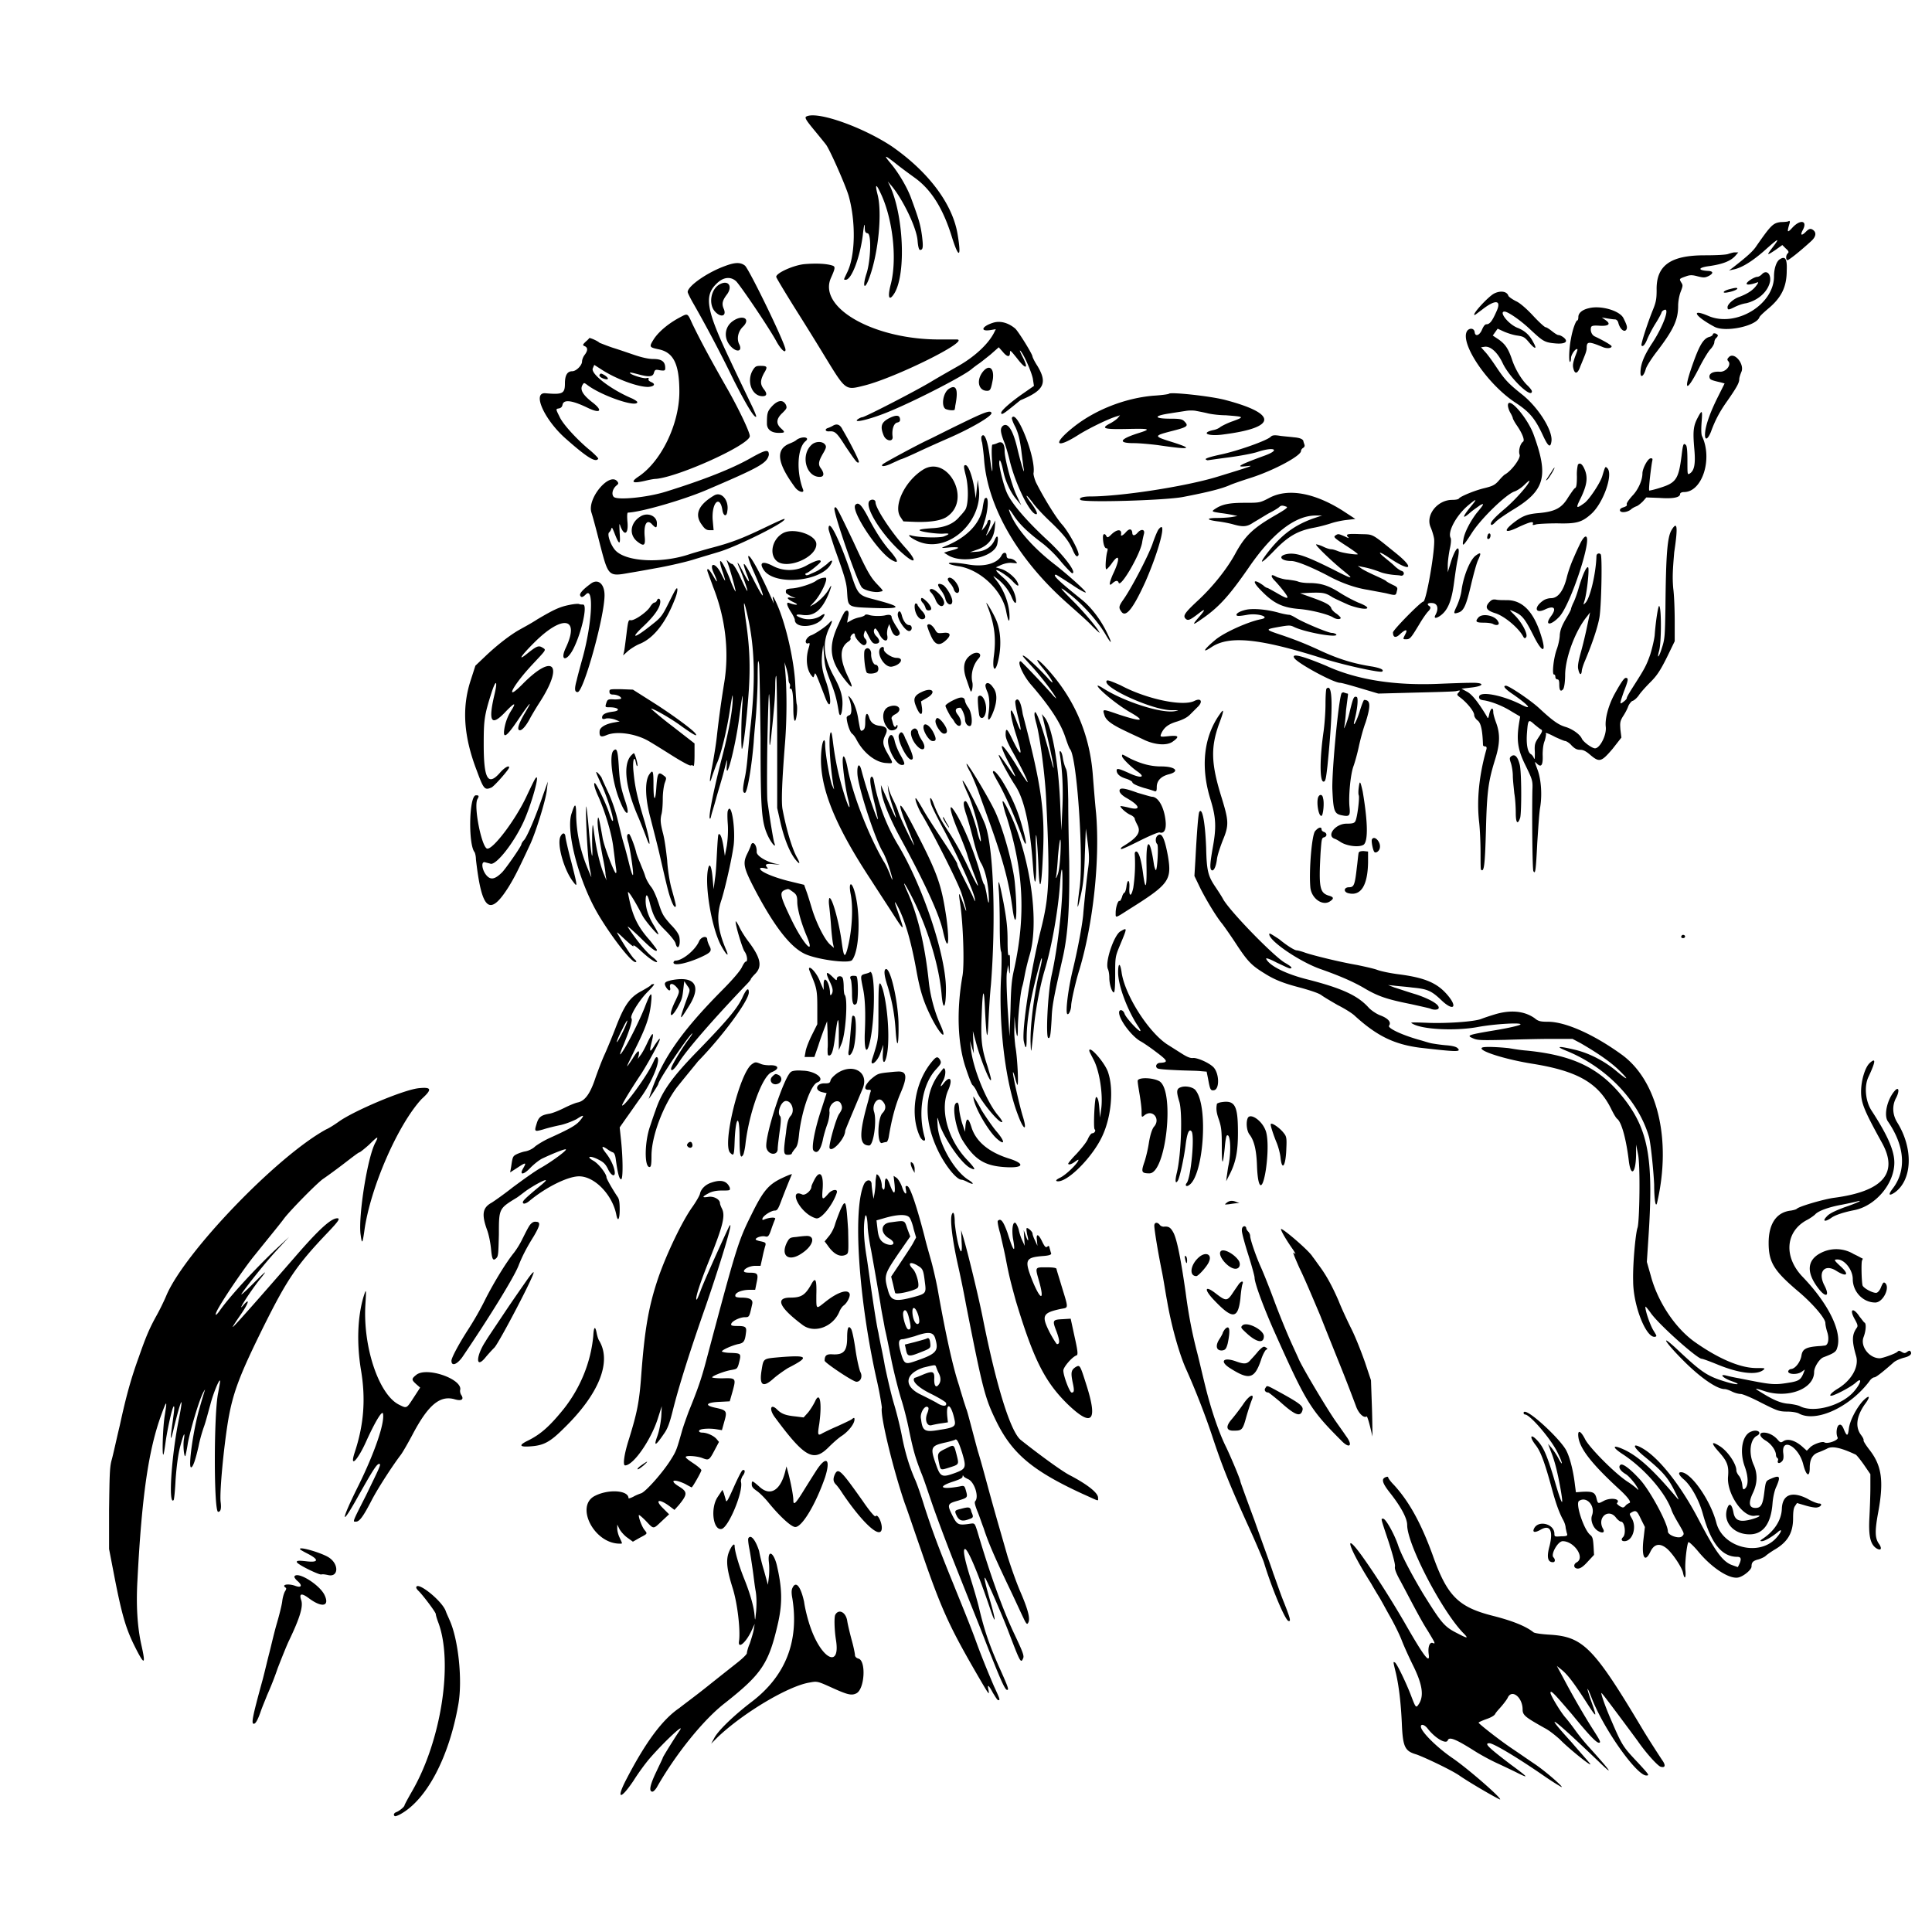 <svg xmlns="http://www.w3.org/2000/svg" viewBox="0 0 395 395"><path d="M164.9 23.8c-.5.2-.1.8 1.9 3.2.9 1.1 1.8 2.2 2.1 2.6.8 1.1 3.9 8.1 4.6 10.4 1.5 5.3 1.4 12.3-.3 15.7-.7 1.5-.8 1.5-.3 1.5 1.2 0 2.9-4.5 3.5-9.1.2-2 .4-2.6.4-1.8 0 1.1.1 1.3.6 1.4.8.2.6 5.5-.2 8.1-1 3-.4 3.7.6.8 1.8-5 2.6-13.2 1.6-16.9-.5-2-.3-2.2.5-.5 2.6 5.2 3.6 13.7 2.2 19-.7 2.7-.3 3.5.8 1.7 2.4-4.1 1.8-16.1-1-22l-.4-.8.7.8c2.3 2.7 5.2 8.6 5.4 11.3.1 1.3.3 1.9.5 1.9.6 0 .7-.5.4-2.9-.3-2.2-.6-3.3-2.3-7.9-.8-2.1-2.5-5-4.1-6.9-1.5-1.8-1.3-1.8 1 0 1.1.9 2.9 2.2 4 3 3.3 2.4 5.7 6.2 7.5 12 1.4 4.5 2 4.4 1.2-.4-1-6.3-6-12.9-13.5-18.1-5.9-3.9-15.1-7.2-17.4-6.1m199.2 21.6c-1.6.2-2 .6-5 4.9-.7 1.1-2.1 2.3-4.8 4.4l-.8.6.9-.2c1.6-.3 3.8-1.6 6.5-4 2.8-2.5 3.1-2.6 1.5-.5-1.3 1.7-1.2 1.7.6.5l1.4-1 .7.7c.6.5.7.8.4 1-.4.4-.4 1.2-.1 1.4.2.1 2.5-1.7 4.9-3.9 1.1-1 1.1-1.9.2-2.4-.4-.2-.7-.1-1.3.5-.9.9-1.2.7-.6-.4 1-1.9-.5-2.2-2.1-.5-1.1 1.2-1.2 1.1-.6-.9.1-.3 0-.5-.2-.4 0 .1-.8.2-1.6.2m-10.7 6.5c-.4.2-2.5.3-4.9.3-7 0-9.9 2.1-9.8 7.1 0 1.7-.1 2.4-.7 3.9-1.3 3.2-2.5 7.1-2.4 7.4.2.4.7 0 1.2-1.3.3-.7 1-2.1 1.7-3.2s1.2-2.1 1.2-2.2c0-.1.2-.4.5-.5 1.3-.7-.1 3.2-2.3 6.6-1.8 2.7-2.5 4.5-2.5 6.2 0 1.2.7.7 1.1-.8.2-.6 1.1-2 2-3.2 3.7-4.8 4.6-6.8 4.6-9.7 0-.8.2-2 .5-2.8.5-1.3.5-1.4.1-2-.4-.7-.4-.7 1-1.2.8-.3 1.3-.3 2.4 0 1.2.3 1.5.3 2.3-.1.9-.5.9-.9 0-1-2.4-.1-2.3-.7.1-1 2.7-.4 4.3-1 5.3-2.1l.6-.7h-.8c-.2 0-.9.2-1.2.3m10.5 1.1c-.7.4-1.2 1.9-1.2 3.5 0 5.8-7.8 10.5-13.4 8.1-3.7-1.6-2.9 0 1.2 2.2 2.2 1.2 8.5-.1 9.2-1.9.1-.3.9-1 1.7-1.7 2.8-2.3 3.9-4.5 3.9-7.9.1-2.4-.3-3-1.4-2.3m-215.7 1.4c-3.6 1.3-7.6 4.1-7.6 5.3 0 .2.6 1.4 1.3 2.6 2 3.5 5.1 9.2 8.1 15.4 2.5 4.9 4.2 7.8 4.6 7.5.1-.1-.5-1.5-1.3-3.1-.8-1.7-2.6-5.4-4-8.4-4.9-10.3-5.4-13.2-2.8-15.7 1.4-1.4 2.9-1.5 4-.5.9.9 6.8 9.6 8.3 12.4.9 1.6 1.8 2.4 1.8 1.6 0-1.2-7.5-16.6-8.3-17.2-.9-.7-2-.7-4.1.1m16.3-.4c-2.2.2-5.8 1.8-5.8 2.6 0 .2 2.3 4 4.7 7.8 1.2 1.9 3.5 5.6 5.2 8.4 4.4 7.2 4.2 7 8.2 6 6.3-1.6 21.5-9.1 18.9-9.4h-3.1c-13.6.2-25.5-6.4-22.7-12.6.9-2 .9-2.3.3-2.5-1.2-.4-3.3-.5-5.7-.3m195.7 2.1c-.3.3-.7.5-.9.5-.6 0-2.2 1-2.2 1.4 0 .3.9.2 2-.2.5-.2.5-.1-.1.7-.7.9-1.8 1.6-3.4 2.2-1.2.4-2.4 1.5-2.4 2.1 0 .6.2.6 1.4 0 .6-.3 1.6-.7 2.4-.8 2.5-.6 4.5-2.4 4.9-4.5.2-1.6-.8-2.4-1.7-1.4m-213 2c-1.8.9-2.4 3.9-1.1 5.5 1.2 1.4 2.5 1.1 1.9-.4-.5-1.1-.3-1.8.7-3.1 1.1-1.6.2-2.9-1.5-2m206.5 1c-1.3.3-1.8.9-.6.7 1.2-.2 2.1-.6 2.1-.8 0-.2-.4-.2-1.5.1m-48.2.9c-1.2.6-4.7 4.4-4 4.4.1 0 .7-.5 1.4-1 2.9-2.3 4.2-2.1 3 .4-.8 1.8-1.3 2.5-2 2.5-.3 0-.6.4-.9 1.1-.5 1.2-1.4 1.5-1.5.5-.1-.8-1-.9-1.5-.3-1.7 2.3 3.9 10.8 9.8 14.7 2.9 1.9 4 3.2 5.6 6.6 1.1 2.4 1.6 2.8 1.8 1.3.3-2.2-2.8-7.1-6.2-9.7-2.6-2.1-3.3-2.8-5.1-5.5-.8-1.2-1.8-2.6-2.3-3.1l-.8-.9.7-.1c1.2-.2 2.7 1.1 3.8 3.5 1.5 3 5.9 7.2 5.9 5.6 0-.2-.4-.7-.8-1.1-1.2-1.1-2.5-3.2-3.2-5.2-.8-2.4-1.4-3.3-2.8-4.3l-1.2-.8.5-.7.5-.7 1.3.6c.7.3 1.9.7 2.7.8 1.3.2 1.5.3 2.5 1.5 1.2 1.4 1.6 1.3.8-.1-.7-1.4-1.7-2.4-3.3-3-1.9-.8-3.8-3.3-2.6-3.3.7 0 3.3 1.8 5.2 3.6 2.6 2.4 2.9 2.7 5.1 2.9 2 .2 2.9-.3 1.8-1.2-.4-.3-.8-.5-1.1-.5-.2 0-.8-.4-1.3-.8s-1.1-.8-1.3-.8c-.2 0-1.4-1.1-2.6-2.4-1.3-1.4-2.7-2.6-3.4-2.9-.6-.3-1.4-.8-1.6-1.1-.3-1-1.7-1.1-2.9-.5m19.4 3c-1.4.3-2.2 1-2.2 1.8 0 .4-.1.7-.2.7-.3 0-1 1.9-1.3 3.7-.4 1.9-.5 4.8-.2 4.8.1 0 .2-.4.2-.8 0-.7 1-2.1 1.3-1.8.1.1-.2.8-.5 1.6-.4 1.2-.5 1.7-.3 2.4.3 1.2.9 1 1.4-.5.3-.7.7-1.7.9-2.2.2-.5.4-1.1.4-1.5 0-1.4.3-1.5 3.4-.2.8.3 1.7.2 1.7-.2 0-.2-1.5-1.1-3.4-2-.7-.3-1-1.2-.8-1.9.1-.3.5-.4 1.8-.3 1.9.1 2.3-.4 1.1-1.2l-.7-.5 1.1.2c.6.1 1.3.2 1.6.2.3 0 .6.3.7.8.4 1.4 1.4 2 1.7 1.1.1-.4 0-.8-.7-2.2-.8-1.5-4.6-2.6-7-2m-186.1 2c-2.2 1.2-4.1 2.8-5.1 4.3-1 1.6-1 1.7.9 2.1 3.1.6 4.3 3 4.3 8.7 0 6.6-3.7 14.2-8.3 17.3-1.8 1.2-1.3 1.5 1.3.9.8-.2 1.8-.4 2.3-.4 4.8-.5 18.9-6.9 19.1-8.7.1-.7-2.4-5.9-4.7-9.9-3.3-5.8-5.2-9.3-7-13-1.1-2.4-.9-2.3-2.8-1.3m11.1.6c-1.8 1.2-2 3.6-.5 5.2 1.3 1.4 2.5 1 1.7-.5-.5-1.1-.2-2.6.9-3.6 1.5-1.6-.2-2.4-2.1-1.1m53.1.4c-2.2.7-2.7 1.8-.6 1.5l1.2-.2-.4.8c-1.2 2.3-4 4.9-7.4 6.8-1.4.8-3.7 2.1-5.2 3-3.1 1.9-13.8 7.4-14.3 7.4-.2 0-.6.2-.9.4-1.3 1 3.1-.1 7.2-1.9 5.4-2.3 14.3-6.9 16-8.3.6-.5 1.3-1 1.6-1.2.3-.2 1.3-1 2.3-1.8l1.7-1.5.8.9c.9 1.1 1.5 1.2 1.5.2 0-.6.1-.5 1.4 1.1 1.9 2.5 2.5 2.3 1.1-.4-.4-.8-.6-1.3-.4-1.1.7.6 2.5 4.8 2.6 5.9l.2 1.3-2.3 1.6c-2.3 1.6-4.4 3.4-4.4 3.9s.5.2 2.1-1.1c.9-.7 1.7-1.4 1.9-1.5 4.8-2 5.5-3.5 3.4-7-.6-.9-1-1.8-1-1.9 0-.5-2.8-5-3.5-5.7-1.4-1.2-3.1-1.7-4.6-1.2m147.2 2.4c0 .1-.3.4-.8.5-1.2.4-2 1.8-3.4 5.8-1.9 5.4-1.2 5.6 1.4.5.8-1.6 1.9-3.4 2.3-3.8.4-.4.8-1.1.8-1.4 0-.3.2-.8.4-.9.2-.2.4-.5.3-.6-.3-.4-1-.5-1-.1M119.6 70c-.5.5-.5.6 0 .8.6.3.6.9-.1 1.8-.3.4-.5 1-.5 1.3 0 .8-1.2 2-2 2-1 0-1.5.8-1.5 2.5 0 2.1-.5 2.3-4 2-2.8-.2-.1 5.6 4.3 9.4 4.3 3.8 6 4.8 6.5 4 .1-.1-.6-.8-1.5-1.6-2.5-2-5.7-5.4-6.4-7-.8-1.6-.8-1.6-.1-1.7.4-.1.6-.3.7-.7.2-1.2 1.9-1 5.2.6 2.5 1.2 3.1.6 1.1-1-2.1-1.6-2.8-2.7-2.2-3.7.3-.5.3-.5 1.1.1 3 2.2 10.1 4.6 10.1 3.4 0-.1-.4-.4-1-.7-4.5-1.9-8.6-5.1-8.1-6.2l.3-.7 1.4.9c3.2 2.1 7.8 3.7 9.7 3.6 1.2-.1 1.5-.6.5-1-.4-.2-.6-.4-.5-.6.1-.2 0-.3-.4-.2-.6.2-3.6-.8-3.4-1.1.1-.1.8.1 1.6.3 2.2.6 3.1.6 3.3-.3.2-.6.3-.7 1.2-.5.8.1 1 .1 1.1-.2.1-1.5-.6-2.1-2.4-2.1-1 0-2.3-.3-3.8-.8-1.2-.4-3.2-1.1-4.5-1.5-1.2-.4-2.4-.9-2.7-1-.4-.4-1.8-1-2.1-1-.3.4-.6.6-.9.9m233.8 3.1c-.3.3-.3.5 0 .8.6.8-.6 2.2-1.8 2.1-1.4-.1-2.2.4-2.1 1.1.1.5.2.6 2.4 1.1l.7.2-1.4 2.8c-1.6 3.2-2.5 5.8-2.6 7.4-.1 1.5.5 1.4 1.2-.3.9-2.5 1.9-4.3 3.4-6.4 1.8-2.6 2.4-3.6 2.4-4.4 0-.3.2-.9.4-1.4.8-1.6-1.5-4.4-2.6-3m-199.5 2.6c-1.3 2.2-.2 5.3 2 5.3.9 0 1-.5.3-1.4-.8-1-.8-1.8 0-3.3.8-1.3.7-1.5-.7-1.5-.9 0-1.1.1-1.6.9m46.9.5c-1.2 1.7-.7 3.7 1 3.7.7 0 .8-.3 1.2-2.4.3-2.4-.9-3.1-2.2-1.3m-78.2.4c-.2.3.3.7 1.1.9.8.2.8-.2-.1-.8-.7-.4-.8-.4-1-.1m71.4 2.9c-1.2.8-1.6 3.5-.7 4.1.6.3 1.9.4 1.9.1 0-.1.1-.4.1-.7.7-3.4.2-4.5-1.3-3.5m45 1c-.1.1-1.5.3-3.2.4-5.8.5-11.9 2.9-16.3 6.4-4.4 3.5-3.7 4.6 1 1.6 1.9-1.2 6.1-3.3 7.9-3.8l.6-.2-.5.6c-.3.3-1 .8-1.6 1.1-1.9 1-1.2 1.2 3.6 1.1 4.7-.1 5 0 2.1.9-3.7 1.2-4.1 2-.8 2 1.1 0 3.3.2 4.9.4 6.8 1 7.5.8 2.7-.7-3.5-1.1-3.5-1.2-.1-2.1 3.6-.9 3.8-1.1 2.8-2.1-.4-.4-.9-.5-2.8-.5-3.5 0-3.5-.6 0-1.1 1.2-.2 2.6-.4 3.2-.5.6-.1 1.5-.1 2 0s1.6.3 2.4.5c.8.2 2.5.4 3.7.4 3.8.3 3.9.3 1.5 1.2-1.2.4-2.3 1-2.6 1.2-.2.2-.8.5-1.3.6-2.9.6-1.2 1.4 2.1.9 10.8-1.4 10.9-4.2.3-7-2.9-.8-11.3-1.7-11.6-1.3m-81.2 2.6c-.9 1-1 1.4-1 3.5 0 1.2.9 1.9 2.4 1.9 1.3 0 1.4-.1.5-.9-1.1-1-1-2 .3-3.2.9-.9.9-1 .7-1.6-.6-1.2-1.7-1-2.9.3m150.5-.2c0 .3.2 1 .5 1.5s.5 1 .5 1.1c0 .1.3.7.7 1.3 1.2 1.7 1.8 3.2 1.4 3.5-.6.4-1 1.9-.7 2.7.2.7-1.6 3.2-3 4-.2.1-.8.7-1.3 1.3-.8.9-1.3 1.1-2.9 1.5-2.1.5-4.9 1.7-5.2 2.1-.1.2-.7.3-1.4.3-3 0-5.5 3.1-4.4 5.6.3.7.6 1.7.7 2.3.3 2-1.6 12.9-2.2 12.9-.5 0-6.2 5.8-6.2 6.3 0 1.1.6 1.2 1.5.3 1.1-1 1.6-1 1 .1-.5 1-.5 1 .2 1 .8 0 1-.3 2.7-3.1.7-1.2 1.5-2.3 1.8-2.6.5-.5.6-.9.2-1.1-.6-.4-.2-.7.7-.6 1 .1 1.3 1.1.6 2.4-.4.7 0 .8.8.3 1.7-1.1 2.5-3.1 3-7 .2-1.5.5-3.6.7-4.5.7-3.3-.2-3.1-1.3.2l-.7 2.3v-1.4c0-.8.2-2.3.4-3.3.3-1.3.3-2 .2-2.3-.7-1.2 1.1-4.6 3.6-6.7 1.8-1.5 1.9-1.4.4.4-1.7 2.1-1.7 2.6.1 1 .6-.5 1.5-1.1 1.9-1.4.9-.5.9-.3-.7 1.6-1.3 1.7-2.5 4-2.7 5.4-.3 1.6-.1 1.5 1.7-1.3 1.9-3 7-7.9 8.7-8.5.6-.2 1.5-.8 2.1-1.4.6-.6 1-.9 1-.8 0 .6-2.7 3.7-4.9 5.6-2.5 2.1-3.3 3.1-2.9 3.4.1.1.4-.1.8-.5.3-.4 1.9-1.5 3.5-2.5 6.7-4 7.5-6.9 4.3-15.6-1.3-3.4-5.2-7.9-5.2-5.8m-112 3.8c-2.9 1.4-5.8 2.9-6.7 3.3-2.5 1.2-8.6 4.5-9.1 4.9-.6.6.5.5 1.9-.2.7-.3 1.5-.7 1.8-.8.4-.1 2-.8 3.7-1.6 1.7-.8 4.4-2 6-2.7 4.6-2 9.1-4.6 8.8-5.2-.2-.6-1.5-.1-6.4 2.3m150.8-1.3c-.9 1.7-1 2.8-.7 6.3.3 3.2 0 4.5-.9 5.1-.5.3-.5.3-.5-2.6 0-2-.1-3-.3-3.2-.5-.5-.6-.3-.9 2.2-.6 4.7-1.1 5.5-4.3 6.5-1.2.4-2.2.6-2.3.6-.2-.2.4-5.1.6-6 .1-.5.1-.6-.3-.6-.6 0-1.7 2.1-1.7 3.1 0 1.4-.9 3.4-2.1 4.6-.7.8-1.2 1.5-1.1 1.7.1.3-.1.4-.6.6-.4.1-.8.3-.8.6 0 .6 1.4.5 2.2-.1.3-.3.9-.6 1.2-.7.3-.1.9-.6 1.3-1l.7-.8 2.7.1c2.8.2 4.2-.1 4.2-.8 0-.2.3-.4.8-.4 3.7 0 5.9-6.7 3.7-11.4-.2-.4-.2-1.5-.1-2.9.2-2.5.1-2.6-.8-.9m-165.5.2c-1.4.8-1.7 1.6-.9 3.5.5 1.1 1.9 1.3 1.8.2-.2-1.4.2-2.7.9-2.9.5-.1.7-.3.6-.8-.1-.8-.9-.8-2.4 0m25.3-.2c-.1.1.2 1 .7 1.9.6 1.3.9 2.5 1.2 4.7.2 1.6.4 3.3.5 3.8.3 1.8-.6-1.2-1.2-3.7-.9-4-2-5.9-3.1-5-.5.5-.5 1.1.2 3 .4.9.9 2.7 1.2 3.9 1.1 4.7 4 10.7 5.3 11.1.6.2.3-.6-.7-2-.6-.8-1.1-1.5-1.1-1.7s.5.4 1.2 1.3c.6.9 2.3 2.7 3.8 4.1 2.7 2.6 3.7 3.9 4.5 5.8.5 1.1.8 1.4 1.1.9.3-.5-1.9-4.6-3.3-6.2-1.2-1.3-3.8-5.5-5.4-8.7-.3-.7-.5-1.5-.5-1.8.6-3-3.4-13.2-4.4-11.4m-36.7 1.7c-.2.1-.6.3-.9.4-.7.2-.6.7.1.7 1.3-.1 1.6.1 3.5 3.1 2.1 3.1 2.4 3.5 2.7 3.2.2-.2-2.1-4.6-3.3-6.6-.5-1.1-1.2-1.4-2.1-.8m30.5 2.1c-.1.1-.1.7.1 1.3.1.6.3 2.1.4 3.4.7 9.7 6.9 20.5 17.1 29.5 1.9 1.7 4.2 3.7 5 4.6.8.8 1.5 1.4 1.5 1.4 0-.5-3-4.1-5.3-6.4-3-3-3.2-3.4-.9-1.6 2.7 2.1 5.9 5.6 7.6 8.6 1.2 2 1.2 1.5 0-.9-1.3-2.6-3.1-4.9-4.9-6.4-5.1-4.1-6.2-5.2-5.4-5.2.1 0 1.5.9 3.2 2 1.6 1.1 2.9 1.8 2.9 1.6-.2-.5-3.7-3.6-6.1-5.5-4.6-3.5-8-7.4-9.3-10.5-.6-1.4-.3-1.2.8.5 1.1 1.6 2.6 3.1 5.5 5.3 1.1.8 2.9 2.5 4 3.9 1.1 1.3 2.2 2.4 2.3 2.4 1.1 0-1.8-3.8-5.2-6.9-4.2-3.9-7.3-7.5-8.2-9.7-.6-1.4-1.5-5-1.5-5.9 0-1.2.4-.4.8 1.5.4 2.1 1.5 4.5 2.8 6l.9 1.1-.9-1.9c-1-2-2.5-7.6-2.5-9.2 0-1.5-.5-2.1-1.5-1.6-.4.2-.9.3-1 .3-.1 0-.2 1.1-.1 2.8.2 3.5.1 3.5-.4 0-.4-3.4-1.1-5.4-1.7-4.5m59.1.1c-.8.8-6.8 2.9-10.1 3.6-1.9.4-3.3.8-3.2 1 .1.1.3.2.4.2.1 0 2.1-.3 4.4-.6 2.3-.3 4.9-.8 5.8-1.1 3.3-1.1 4.8-.5 1.6.7-5.5 2-6.3 2.5-3.7 2.2 1.5-.2 1 0-6.2 2.2-6.6 2-19.7 4-25.9 4-1.5 0-2.4.3-2 .7.6.6 17.5.1 21-.6 5.2-1 7.9-1.7 9.5-2.4.4-.2 2.4-.9 4.3-1.5 4.7-1.5 10.3-4.5 10.3-5.5 0-.2.2-.5.4-.6.3-.2.4-.4.3-.7l-.2-.6c0-.5-.7-.8-2-.9-.8-.1-2.1-.2-2.8-.3-1.2-.2-1.6-.1-1.9.2m-96.9.6c-.3.3-1 .6-1.5.8-2.9 1.2-2.5 4 1.2 9 .7.9 1.9 1.2 1.6.4-1.4-3.6-1.2-8.5.5-9.9 1-.8-.6-1.1-1.8-.3m3.2.9c-2.5 2-1.4 6.7 1.5 6.7.9 0 1-.7.2-1.8-.6-.8-.4-1.5.6-3.2.5-.9.6-1.2.3-1.6-.5-.7-1.8-.7-2.6-.1m-12.7 2.9c-3.7 2.1-9.5 4.4-17.2 6.8-3.8 1.2-9.9 1.8-10.7 1.1-.5-.5-.3-1.6.5-2.3.5-.4.5-.5.2-.9-1.6-1.9-6.1 3.4-5.3 6.3.3.9 1.1 3.9 1.8 6.7 1.7 6.5 1.7 6.5 6.1 5.7 1.3-.2 4-.7 6.2-1.1 2.1-.4 5.2-1.1 6.8-1.6 1.6-.5 4-1.2 5.3-1.6 3.9-1.2 13.9-6.2 13.3-6.7-.1-.1-2 .8-4.3 1.9-4.4 2.1-6.7 3-11 4.1-1.4.4-3.2.9-4.1 1.2-5.6 1.9-12.8 1.6-15.1-.7-1-1-1.9-3.5-1.3-3.8.1-.1.3-.4.4-.7.1-.4.2-.2.6.8 1 2.6 1.3 2.7 1.1.1-.1-2.1-.1-2.2.2-1.3.8 2 1.6 1.4 1.4-.9-.1-1.1-.1-2 .1-2 2.7-.1 11.3-2.6 16-4.6 11-4.7 12.4-5.5 12.8-7.2 0-1.2-.6-1.1-3.8.7M322.6 95a9 9 0 0 0-.2 2.4c0 1.6-.1 2.3-.4 2.4-.2.1-.8 1-1.4 1.9-1.3 2.2-2.7 2.9-6 3.2-2.4.2-3.4.6-5.3 2.1-2.1 1.7-1.5 2.1 1.3.7 2.2-1 3-1.2 2.8-.6-.1.3 0 .3.7.1.5-.1 2.4-.2 4.3-.2 3.9.1 5-.2 6.9-1.9 2.5-2.2 4.6-8.2 3.3-9.4-.4-.4-.4-.4-1 1.6-.4 1.4-2.6 4.7-3.6 5.5-1.8 1.3-1.9 1.2-.8-1 1.3-2.7 1.5-4.3.7-6-.4-.9-.9-1.3-1.3-.8m-125.2 2c.7 2.5.6 6.4-.1 7.3-.2.3-.7.9-1.1 1.3-1.2 1.5-3.1 2.3-5.8 2.4-1.3.1-2.4.2-2.4.4 0 .3 3.6.8 4.9.7 1.4-.1 1.3.1 0 .6-1 .3-5 .2-6.5-.2-1.3-.4 0 .7 1.6 1.3 6 2.3 13.1-4.3 12.1-11.2l-.2-1.5-.2 1.9-.2 1.9-.3-2.1c-.4-2.4-1.2-4.7-1.8-4.7-.4 0-.4.3 0 1.9m-8.8-.9c-3.7 2.4-6 7.4-4.5 9.6l.6.9 2.4.1c3.3.1 5.6-.3 6.7-1.2 4.9-3.6-.2-12.7-5.2-9.4m128.7.2c-1.3 2-1.4 2.1-1 1.8.4-.3 1.7-2.5 1.5-2.5 0 0-.3.3-.5.7m-57.6 5.4c-2.1 1.1-2.1 1.1-5.2 1.1-3.2 0-4.6.3-6 1.2-.9.6-.8.6 1.1.9.9.1 2 .3 2.5.4l.9.2-1.1.2c-.6.1-1.9.2-3 .2-2.4 0-2.3.4.1.7.9.1 2.4.4 3.1.6 2.1.6 2.9.5 4.2-.4.7-.4 2-1.2 3-1.8 1-.5 2-1.1 2.2-1.3.4-.4.7-.4 1.5-.1.4.1-.1.5-2 1.6-4.7 2.7-6.4 4.2-8.5 8.1-1.7 3.1-4.6 6.7-7.5 9.4-2.8 2.6-3.2 3.2-2.6 3.8.5.5 1 .2 2.7-1.1 1.4-1.1 1.4-.8 0 .8s-1.3 1.7.4.5c3.7-2.5 5.8-4.9 9.7-10.5 4.9-7.2 9.6-10.8 13.8-10.8h1.3l-1.8.6c-3.9 1.4-6.6 3.4-9.5 7.2-1.8 2.4-1.1 2.1 1.6-.7 2.8-2.9 4.8-4 8-4.6 1.1-.2 2.6-.6 3.5-.9.9-.3 2.3-.6 3.3-.7l1.7-.2-2.6-1.7c-5.7-3.6-11-4.6-14.8-2.7m-113.7-.4c-3.2 1.9-4.1 3.9-2.5 6 .6.9 1 1.1 1.6 1.1h.8l-.2-2.2c-.2-3.5 1.5-5.1 2-1.9.2 1.3.9 1.4 1 .2.4-2.2-1.2-4.1-2.7-3.2m55.3.7c-.1.2-.3 1.1-.4 1.9-.6 3.3-3.4 6.1-7.7 7.8-.9.4-.9.4 1.2.2 2.2-.1 1.9.2-.5.8l-.9.3.8.5c3 1.9 9.6.4 10.1-2.3.3-1.5 0-2-.5-.9-.6 1.5-2 2.4-3.7 2.5l-1.4.1 1.7-.6c2.1-.8 3.2-2.2 3.4-4.5l.1-1.4-.8 1.5c-.8 1.4-1.4 2.1-.9 1.1.7-1.7.9-2.7.5-2.7-.2 0-.4.2-.4.4s-.3.7-.6 1.1l-.6.7.5-1.6c.7-2 1-4.8.5-5.1-.2 0-.4.1-.4.2m-23.4.3c-1.5.9 2.3 7.1 6.7 10.9 2.6 2.3 3 1.6.6-1.1-3-3.3-6.2-8.2-6.2-9.4 0-.5-.6-.7-1.1-.4m-3 .9c-1.1 1.1 4.8 10 7.6 11.4 1.3.7 1.1 0-.3-1.7-1.8-2-3.3-4.4-4.9-7.5-1.2-2.2-1.8-2.8-2.4-2.2m-4.3.7c-.3.7 4.7 15.2 5.6 16.2.5.6 2.6 1.1 3.6.9.9-.2 1 0-.6-1.7-1.2-1.3-1.9-2.4-4.7-8.5-3.4-7.1-3.6-7.5-3.9-6.9m-39.5 1.6c-2.3 1.3-2.6 3.9-.7 5.3 1.3 1 1.6.7 1.4-1.2-.2-2.5.5-3.6 1.6-2.3.7.7.9.7.9-.2.1-1.5-1.7-2.4-3.2-1.6m38.3 2.6c0 .3.6 2 1.2 3.9 2.2 6.1 2.5 7.2 2.6 9.2.2 3 .1 2.9 5.3 3.1 6 .2 6.1-.2.4-1.7-3.5-.9-3.5-.9-5.2-6.2-2.1-6.1-4.3-10.6-4.3-8.3m172.4.2c-.9 1.4-1.2 4.8-1.3 16.1-.1 5.3-.1 6.2-.7 8-.6 2-1.1 2.5-.6.7.5-1.7.5-9.2 0-9.2-.2 0-.7 3.2-.9 6-.1.9-.5 2.6-.9 3.9-.8 2.3-1.2 3-3.5 6.6-.7 1.1-1.3 2.1-1.3 2.3s-.3.5-.7.8c-.8.6-.8.5.1-2.1.9-2.3 1-2.8.4-2.8-.3 0-.8.6-2.3 3.3-1.2 2.2-2 5-1.8 6.7.2 1.7-1.2 4.4-2.2 4.4-.6 0-2.4-1.3-2.7-2-.4-.9-2-2-3.4-2.4-1.3-.4-2.4-1.1-5.2-3.7-1.8-1.7-6.3-4.7-6.9-4.7-.7 0-.3.6 1.5 1.8 3.3 2.3 4 3.3 1.5 2-3.8-1.9-8.5-2.8-8.5-1.5 0 .4.2.6 1.1.7 1.6.3 3.7 1.1 5.6 2.3l1.7 1-.2 1.2c-.6 3.6-.3 5.6 1.3 8.8 1.4 2.9 1.5 3.1 1.4 5.1-.1 5.4 0 16.1.2 16.5.4.7.5.1.8-5.8.2-3 .4-6.3.6-7.3.4-2.5.2-5.5-.5-7.5-.7-1.9-.7-1.9-.2-1.4.9.9 1.3.4 1.2-1.8 0-.9.1-2.1.4-2.8.2-.6.3-1.3.3-1.4-.3-.4.2-.3 1.9.6.9.4 1.8.8 2 .8.2 0 .9.4 1.3.9.7.7 1.1.9 1.8.9.6 0 1.2.3 2.1 1.1 1.8 1.5 2.2 1.4 4.5-1.3l1.8-2.3-.2-1.6c-.1-1.4-.1-1.7.5-2.7.4-.6.9-1.5 1.1-2.1.2-.5.7-1.1.9-1.1.3-.1.9-.6 1.3-1.2s1.5-1.8 2.4-2.7c1.3-1.3 2-2.4 3.3-5l1.6-3.3v-4c0-2.2-.1-5.3-.3-6.8-.2-2.3-.1-3.8.2-7.4.8-5.3.6-6.4-.5-4.6m-104.9-.1c-.2.2-.8 1.6-1.3 3.1-1 2.7-4.4 9.2-6 11.4-.9 1.3-.9 1.6-.3 2.4.9 1.2 2.4-.7 4.9-6.2 2.8-6.4 4.5-12.9 2.7-10.7m-6.7.6c-.6.7-1.1.9-1 .5.2-1.1-.7-1.2-1.9-.1-.7.7-.9.8-1.1.4-.3-.6-.7-.5-.7.2 0 1.2.3 2.3.7 2.3.3 0 .3.2.2.6-.3 1-.5 3.7-.2 3.7.1 0 .6-.5 1.1-1.2 1.6-2.3 1.8-1 .2 2.3-.8 1.9-.8 2.5 0 1.7.6-.5 1-.6 1.2-.1.3 1.3 4.3-5.5 4.8-8.1.1-.7.3-1.5.4-1.9.2-.9-.6-1-1.3-.2-.6.7-1.1.7-1.1 0-.1-.8-.6-.9-1.3-.1m-70.1.2c-2.2 1.2-2.9 4.3-1.3 5.7 2.1 1.8 8.1-.7 8.1-3.4.1-1.9-4.6-3.5-6.8-2.3m144.1.3c-.2.6-.2.9.1.9.4 0 .6-.9.3-1.1-.1-.1-.3 0-.4.2m-31.2.2c-.4.3-.2.5 2.1 2 1.4.9 2.5 1.7 2.5 1.8 0 .2-3-.2-4-.6-.5-.2-1.1-.4-1.4-.4-.3 0-1-.2-1.6-.5-.6-.3-1.3-.5-1.5-.5-.4 0 3.2 3.5 5.7 5.5 2.1 1.7 1.8 1.7-2.1-.3-5.8-2.9-7.8-3.6-9.7-3.2-1.8.4-1.1 1.4 1 1.4 1.1 0 4 1.2 7.3 2.9 2.9 1.6 5.8 2.6 8.4 3 1 .2 2.7.5 3.7.7 2 .5 2 .5 2.2-.5.2-.6.1-.8-.8-1.2-.6-.3-1.2-.6-1.4-.8-.2-.2-1.3-.7-2.4-1.2-1.1-.5-2.3-1.1-2.7-1.4l-.7-.5.9.2c1.2.2 2.5.6 3.8 1.1.5.2 1.5.4 2.3.5s1.5.1 1.8.2c.7.1.9-.8.1-1-.3-.1-1-.6-1.4-1-.5-.5-1.4-1.2-2-1.7-1.6-1.3-1.1-1.3.7-.1 4.5 3.1 5.7 2.5 1.6-.8-5.2-4.2-4.5-3.8-7.4-3.9-2.6-.1-3 0-2.3.7.2.2-.1.1-.7-.2-1.4-.6-1.4-.6-2-.2m49.9 2c-.5 1-1.1 2.4-1.4 3.1-.3.7-.9 2.3-1.2 3.6-.7 2.7-1.8 4.1-3.2 4.1-.5 0-1.2.2-1.6.5-1.9 1.3-1.7 2.8.4 1.8 1.9-.9 2.4-.2 1.2 1.4-1.4 1.9-.1 2 1.7.1 2.3-2.4 6.9-16.4 5.4-16.4-.3 0-.8.7-1.3 1.8m-118.1 2c-.8 1.7-3.6 2.5-6.9 1.9-2.3-.4-4.4-.5-3.8-.1.2.1 1.2.4 2.1.5 4.4.8 8.7 5 9.5 9.1.4 2.1.7 2.6.7 1.2 0-2.4-1-5.2-2.5-7.2-1-1.3-1-1.3-.2-.7 1.3.9 2.5 2.4 3.1 3.8.6 1.5 1.1 1.7.9.4-.3-1.7-1.3-3.2-2.7-4.4-.8-.7-1.4-1.3-1.3-1.4.2-.2 2.4 1.2 3.3 2.2 1.1 1.2 1.5 1.2 1 .2s-2.2-2.4-3.4-2.7l-1-.3 1.1-.5c.7-.3 1.6-.5 2.3-.4 1.1.1 1.1.1.6-.4-.3-.3-.8-.5-1.2-.5-.4 0-.6-.2-.6-.6 0-.7-.6-.8-1-.1m96.9.1c-1.1.8-2.5 4.1-2.9 7.2-.1.8-.5 2.1-.9 3-.8 1.7-.8 1.8.4 1.4 1-.4 1.5-1.5 2.5-5.8.5-2.1 1.1-4.3 1.4-4.9.7-1.5.6-1.7-.5-.9m24.7.1c-.1 3.5-1.3 8.7-2.3 9.6-.4.4-.4.4-.2-.3.5-1.3 1.1-6.7.8-7-.3-.3-1.1 1.4-1.9 4.1-.3 1.1-.8 2.5-1.1 3.1-.3.6-.5 1.2-.5 1.3 0 .2-.5 1.1-1.1 2.1-.8 1.4-1.1 2.2-1.2 3.2 0 .7-.3 2.1-.6 2.9-.7 1.9-1 5.2-.6 5.2.2 0 .3.2.3.5s.2.5.4.5c.3 0 .4.3.4 1.1 0 1.2.3 1.5.8.9.2-.3.4-1.4.4-3.1.1-3.5 2.1-8.9 4.5-11.8l.6-.8-.6 2.8c-.3 1.5-.9 4-1.3 5.4-.5 1.8-.7 2.9-.5 3.5.2 1 .6 1.3.7.3 0-.3.3-1.3.7-2.2 1.3-3.1 2.5-6.5 2.9-8.7.4-2.2.6-12 .3-12.9-.2-.4-.9-.3-.9.3m-173.4 0c-.1.2.3 1.3.8 2.5 2.8 6.3 2.9 7.5.2 2.2-1.8-3.5-2.5-4.2-1.4-1.2.9 2.2.6 2.2-.6-.1-1.2-2.4-1.6-2.7-.7-.7.8 2 1.6 4.3 1.5 4.4-.1.1-.7-1.2-1.4-2.7-.7-1.6-1.5-2.8-1.7-2.8-.2 0-.5-.2-.8-.5-.4-.4-.4-.4-.2.1.6 1.6 1.7 5.6 1.7 6 0 .2-.6-.9-1.2-2.6-1.6-4-2.7-5-1.4-1.2.7 2.1.6 2.1-.4.1-1.1-2.2-2.5-2.3-1.5-.1.9 1.9.9 2.4 0 .8-.8-1.4-1.3-1.9-1.3-1.3 0 .2.6 1.7 1.2 3.4 2.5 6.3 3.3 13.1 2.3 19.4a215 215 0 0 0-1.5 10.8c-.2 2-.7 4.9-1 6.5-.6 3-.6 4 0 2 .2-.6.6-1.7.9-2.5.9-1.8 2.2-7.3 2.8-11.5.3-1.9.5-3 .5-2.3.1 2.3-.8 7.3-2.4 13.3-1.6 6.3-2.5 11-2.3 11.6.1.2.2 0 .3-.5s.6-2 1-3.5 1.2-4 1.6-5.6c.7-2.7.7-2.8.6-1.3-.3 4.1 1.7-3.4 2.5-9.4.7-5.1.8-5.8.7-3.3-.3 3.6-.3 9.7-.1 9.4.3-.3 1-6.2 1.4-12 .3-4.8.2-8.7-.6-14.1-.6-4.4-.5-4.8.3-1.3 1.6 6.9 1.7 14.1.5 24.1l-.4 4.4c-.1 1.2-.3 3.3-.6 4.7-.5 2.4-.5 3.2 0 3.2s1.4-5.5 1.8-10.4c.1-1.8.4-4.5.5-6 .1-1.5.3-4.6.3-7.1 0-3.5.1-4.1.3-2.8.1.9.2 7.7.3 15.1 0 15 .2 17.3 1.6 20.2.7 1.4 1.7 2.5 1.2 1.2-.2-.5-1.1-6.2-1.4-8.6-.1-.9-.1-6.6 0-12.5.2-8.5.3-10.4.4-8.7.1 1.2.2 3.9.1 6.1-.2 4.7 0 5 .4.7.2-1.7.4-4 .5-5.1.1-1.1.2-2.9.2-4.1 0-1.2.1-2 .2-1.9s.2 6.2.2 13.6v13.4l.7 3.1c.8 3.4 1.9 6 3 7.4.9 1.1 1.1 1 .4-.3-1-1.7-2.2-5.7-3-9.9-.3-1.5-.1-6 .5-13.6.4-5 .4-11.2 0-15.2l-.1-1.3.4 1.3c.2.7.4 1.7.4 2.1 0 .4.1.8.2.9.1.1.2.4.1.7-.1.4 0 .5.1.4.4-.2.6 1.3.6 4s.4 3.5.7 1.3c.1-.9.1-1.8 0-2.1-.1-.3-.2-2.1-.3-4-.2-4.8-1.9-12.4-3.8-16.6-.7-1.6-1-1.8-.7-.7l.1.7-.3-.7c-2.5-5.7-4.6-9.4-4.9-9m12.1 1.8a7.2 7.2 0 0 1-7.1.2c-2.1-1.1-2.9-.7-1.8.9 2.3 3.2 11.8 2.3 13.7-1.3.5-.9.1-.9-.8 0-.5.4-1.3 1-1.8 1.3-.5.3-1.3.6-1.7.8-.4.2-.8.3-.9.1-.1-.1 0-.3.1-.3.4 0 3-2.1 3-2.4 0-.5-1-.2-2.7.7m94.9 2.3c0 .2.3.6.6.9.3.3 1.1 1.2 1.8 2.1 1.4 1.8 1.1 1.9-1.6.3-.9-.5-1.6-.9-1.7-.9s-.5-.2-.8-.5c-2.1-1.5-2.4-.9-.5 1 2.5 2.6 4.3 3.5 7.7 3.8 2.6.2 6 1.1 7 1.7.6.4 1.4.5 1.6.2.1-.1-.3-.5-.8-.9-.5-.3-1-.8-1.1-1.1-.2-.7-1.1-1.2-3.9-2.2l-2.5-.9 1.9-.1c2.8-.1 3.3 0 4.7.9.7.4 2.3 1.1 3.4 1.6 3.6 1.3 5.3.8 1.9-.5a31 31 0 0 1-3.9-2.1c-2.2-1.4-3.8-1.9-6.2-1.9-.7 0-1.7-.1-2.2-.3-.5-.2-1.5-.3-2.1-.4-.7 0-1.6-.3-2.2-.5-.9-.5-1.1-.5-1.1-.2m-92 .4c-.4.1-.8.3-1.1.5-.7.6-3.5 1.5-4.9 1.6-1.3.1-1.4.2-1.3.9 0 .1.5.4 1 .7l1 .4-.9-.1c-1.2-.2-.9.3.6 1 1.1.5.4.6-1 .1-.7-.3-.6.4.3 1.8.4.6.8 1.4.8 1.6 0 1.9 4.4 1.6 5.7-.3.6-.9.5-1.1-.4-.5-1 .7-2.6.9-3.8.5-1.5-.5-1.5-.9-.1-.7 2.4.4 4-.8 5.4-4 .7-1.7.9-2.6.2-1.3-.6 1.1-1.9 2.4-3 3.1l-.9.5 1-1.1c1.4-1.6 2.9-4.9 2.1-4.8.1 0-.3 0-.7.1m25.8.1c-.1.2.1.5.4.9.3.3.7.9.8 1.3.3.9 1.1 1 1.1.1-.1-1.3-1.8-3.1-2.3-2.3m-73.1 1.1c-1.5 1.1-2.2 1.9-2.1 2.3.2.5.5.5 1.2-.2 1.6-1.6 1.3 5.6-.6 12.7-.5 1.8-1.1 4-1.3 4.9-.5 1.8-.4 2.4.2 2.4 1.2 0 5.5-15.4 5.5-19.8 0-2.4-1.4-3.5-2.9-2.3m71.1.2c0 .2.3.7.6 1.1.4.5.8 1.3.9 1.8.3 1.2 1.4 1.5 1.4.4 0-.9-1.2-2.9-1.9-3.3-.6-.3-1-.3-1 0m-53.7 1c-.1.1-.8 1.5-1.5 2.9-1.2 2.4-1.5 2.8-3.3 4.2-3.6 2.9-4.7 3.1-1.6.2 2.1-2 3.3-3.7 3.3-4.9 0-.7-.5-.8-.7-.2-.1.2-.3.4-.5.4s-.6.4-.9.9c-.7 1.1-3.3 2.9-4 2.7-.4-.1-.5.2-.8 2.7-.2 1.6-.4 3.2-.5 3.7l-.2.8 1-.9c.6-.5 1.7-1.2 2.5-1.5 2.8-1.2 5.2-4.3 7-8.9.7-1.6.8-3.1.2-2.1m52 0c-.1.1.1.4.3.6.2.2.7.9.9 1.5.5 1.2 1.4 1.6 1.7.8.4-1.1-2.4-3.8-2.9-2.9m-1.8 2c0 .2.2.5.4.7.2.2.4.6.5.9.1.4.3.6.6.6.8 0 .8-.5-.1-1.6-1-1-1.4-1.2-1.4-.6m116.3.4c-1.1 1.1-.8 1.8 1.2 2.4 1.8.6 4.6 2.9 5.6 4.7.2.4.4.5.6.2.5-.5-.8-3-2.3-4.5-1.1-1.1-1.2-1.2-.5-.9 2 .8 2.5 1.4 4.5 5.4 1.7 3.3 2.5 3.2 1.4-.3-1.5-4.9-3.8-7.3-7-7.3-.8 0-1.8 0-2.2-.1-.6-.1-.9 0-1.3.4m-188.3.7c-1.9.4-3 .9-6.4 2.9-1.2.8-2.9 1.7-3.6 2.1-2 1.1-4.8 3.3-7.1 5.5l-2 1.9-1 3.1c-1.8 5.6-1.4 11.4 1.3 18.4 1.4 3.8 1.6 4 3 3.4.6-.3 3.6-3.7 3.6-4.1 0-.5-.9 0-1.8 1-2.5 2.9-3.4 1.5-3.4-5.7 0-4.9.1-5.9 1.6-10.6.9-2.8 1.3-2.5.6.4-1.3 5.5-.7 6.6 2.1 3.7 1.9-2 2.4-2.2 1.5-.7a10 10 0 0 0-1.6 4.1c-.3 2.1.5 1.5 2.8-1.9 2.5-3.7 3.2-4.4 1.4-1.4-1.3 2.2-1.7 3.5-1 3.5.5 0 1.3-1 2-2.3.3-.6 1.2-2.1 1.9-3.2 5.1-7.8 3.1-10.4-3.2-4.1-4 4.1-2.4.7 1.9-3.9 2.9-3.1 2.8-2.9 2-3.4-.8-.5-1.2-.3-3.2 1.3s-1.1.3 1.5-2.3c5.8-5.8 9.4-5.2 6.5 1-1.3 2.7.1 3 1.5.3 1.7-3.3 3-9.1 2-9.1-.2 0-.6 0-.8-.1-.2-.1-1.2 0-2.1.2m70.7.3c0 1.3.8 2.6 1.5 2.6.9 0 .9-.8-.1-1.8-.4-.5-.8-1-.8-1.1 0-.1-.1-.3-.3-.3-.2-.1-.3.2-.3.6m14.8-.3c1.5 3.8 1.9 6.6 1.4 10.4-.4 3 .3 3.6.9.9.7-3 .5-6.2-.5-8.4-.8-1.8-2.4-4.3-1.8-2.9m53.3.9c-1.2.2-2.3.7-2.3 1.1 0 .3.5.3 2.2 0 2.2-.4 4.9.5 2.8.9-2.6.5-7.5 2.7-9.3 4.2-2.4 2-2.9 2.9-.8 1.5 3.6-2.4 9.8-1.8 22.7 2.3 4.4 1.4 11.8 3 12.2 2.7.4-.4-.4-.7-1.9-1-3.9-.6-6.9-1.5-10.8-3.3-2.8-1.3-4.8-2.1-7.7-3.1-3.6-1.2-3.6-1.2-.9-1.7 2.3-.4 2.5-.4 3.3 0 2.3 1.1 9.1 2.3 8.6 1.5-.1-.1-.5-.3-.9-.3-.8 0-6.2-2.3-7.4-3.1-.5-.3-1.1-.6-1.3-.6-.3 0-1.4-.2-2.4-.5-2.3-.6-4.6-.8-6.1-.6m-82.4.5c-.1.1-.7 1.2-1.2 2.4-2.3 4.8-1.9 7.6 1.5 11.8 1.4 1.7 1.5 1.4.3-1.1-1.7-3.6-1.6-5.8.1-7 .4-.2.6-.6.5-.7-.2-.3.4-1 .7-1 .1 0 .2.2.2.4 0 .5 1.3 2 1.8 2 .6 0 .8-.8.3-1.3-.3-.3-.4-.7-.2-1.2.2-.7.2-.7.9.7.6 1.2.9 1.5 1.4 1.5.9 0 1-.6.3-1.4-.7-.6-.8-1.4-.4-1.7.1-.1.5.4.8 1 .8 1.7 2 2 1.7.4-.1-.4 0-1.1.1-1.5l.3-.8.4 1.1c.4 1.2 1.1 1.6 1.6 1.1.3-.3.2-.6-.6-1.8-.5-.8-.9-1.6-.9-1.8 0-.5-.5-.6-1.3-.4-.8.2-2.6.2-3.4-.1-.4-.1-.7-.1-.8.1-.1.1-.5.3-1 .4s-1.2.3-1.7.6l-.9.5.2-1.2c.3-1.1-.1-1.6-.7-1m10.9.2c-.4 1 1.6 4 2.4 3.7.6-.2.5-1.2-.1-1.2s-1.2-.8-1.5-1.9c-.2-.9-.6-1.2-.8-.6m118.7.9c-.8.9-.5 1.1 1 1.1.8 0 1.7.1 2 .3.8.4 1.4.1 1-.5-.5-1.2-3.1-1.8-4-.9m-132.8 1.2c-.6.7-3 2.3-3.7 2.5-.6.2-1.3 1.1-1 1.5.1.2.3.2.5.1.3-.1.3.1 0 1.1-.6 2-.4 4.3.6 5.5.4.5.4.5.6-.1.2-.7.2-.6 2.1 4.3 1.3 3.6 1.6.9.3-2.9-.9-2.5-1-3.9-.8-5.9l.2-1.6.2 2.3c.1 1.8.4 2.8 1.2 4.9.9 2.3 1.3 3.4 1.8 6.5.2 1.1.6.6.7-.9.2-2-.2-3.6-1.6-6.2-2.2-4-2.5-6.8-1.2-9.8.9-1.8.9-2.2.1-1.3m20.1.4c-.1.1.2 1 .6 1.9.9 2.2 1.8 2.5 3.2 1.2 1.2-1.1.9-1.7-.6-1.5-1.1.1-1.2.1-1.7-.8-.6-.9-1.2-1.2-1.5-.8m-9.6 4.7c-.9 1.1.8 4 2.3 3.8 1.8-.3 2.7-1.8 1-1.8-1 0-2.6-1.1-2.6-1.7.1-.6-.3-.7-.7-.3m-3.2.4c-.3.5 0 3.9.4 4.6.2.3 1.5.3 2.1-.1.5-.4.3-1.5-.3-1.5-.4 0-.9-1.1-.9-2.1.1-1.1-.8-1.7-1.3-.9m21.7 1c-1.5 1-1.8 2.7-.8 5.3.3.9.6 1.8.7 2 .2.7.6-.8.4-1.7-.4-1.7.2-3.7 1.3-4.9.9-1-.4-1.6-1.6-.7m10.6.2c0 .1.9 1.1 2 2.3 1.8 2 4.4 5.4 4.8 6.3.1.2-.1 0-.5-.4-1.7-2-6.5-7-6.7-7.1-.9-.1.5 3 2.2 4.9 3.7 4.3 5.9 7.6 6.9 10.6.4 1.2.8 2.3 1 2.5 1.4 1.8 2.8 22.4 1.9 28.5-.6 4.6-.5 4.9.4.7.4-1.9.6-4 .7-7.8l.2-5.2.4 3c.3 2.3.3 3.5.1 4.9-.3 2.1-.8 7-1 9.2-.1 2-1.1 7.3-2.1 11.5-1 4-1.6 8.9-1.2 9.3.3.3.8-.9.8-1.7 0-.8.9-4.9 1.7-7.4 2.8-9.4 4.2-22.3 3.4-31.9-.2-1.9-.5-5.6-.7-8.2-.7-8.3-3.9-15.6-9.7-21.8-1.9-2-2.2-1.7-.5.3 2 2.4 2.8 4.1.9 1.9-2.4-2.6-5-4.9-5-4.4m55.5.4c.5 1 8 5.1 9.4 5.1.3 0 2.1.5 4.1 1.1l3.7 1.1 7.5-.2c4.1-.1 7.9-.2 8.4-.3.9-.2.9-.2.5.3-.4.4-.3.5.2.9 1.4 1 3 2.9 3 3.7 0 .3.3.8.7 1.1.7.5 1 2.1 1.1 5 0 .2.2.3.4.3.3 0 .4.2.3.6-1.5 5.3-2 10.3-1.5 14.8.2 1.7.3 4.6.3 6.4 0 1.8 0 3.3.1 3.4.6.6.8-.8 1-8 .2-8.1.5-10.1 1.9-14.6 1-3.2 1-5.2.2-7.4-.3-.8-.6-1.8-.6-2.2 0-1.1-.5-.9-.8.3-.2 1-.3 1.1-.5.6-1.8-3-3.1-4.6-4.1-5.1l-1.1-.6 1.7-.2c3.1-.3 3.2-1.1.1-1-1.1 0-3.9.1-6.3.2-9.1.4-16.9-.8-23.2-3.7-4.8-2-7.1-2.6-6.5-1.6m-38.4 4.9c0 1.5 9.6 5.8 13.3 5.8 1.6 0 1.7 0 .7.2-2.7.5-10.3-1.9-14.7-4.7-.6-.4-1.1-.6-1.1-.5 0 .6 4.1 4 6.8 5.5 3.1 1.8 2.2 1.9-2.4.4-3.5-1.2-3.4-1.2-3 .1.3 1.1 1.6 2 4.6 3.4 1 .5 2.6 1.2 3.6 1.7 2.2 1 4.6 1.2 5.8.3 1.4-1 1.2-1.3-.8-1.1-1.9.2-1.9.2-1.5-.7.6-1.2 1.5-1.8 3.2-2.3 1.2-.4 2-.8 2.6-1.4l1.5-1.5c1.2-1.1.8-2-.6-1.3-2.4 1.2-9.9-.4-15.1-3.2-2.5-1.1-2.9-1.2-2.9-.7m-24.7.6c-.1.2.1.8.3 1.3.5 1 .6 2.7.3 4.6-.3 1.9.3 1.5 1.1-.7.7-2 .7-3.6-.2-4.7-.6-.9-1.3-1.1-1.5-.5m69.7.8c-.1.1-.2 1.5-.2 3.2 0 1.6-.2 4.2-.4 5.6-.8 5.6-.8 10.2 0 10.2.4 0 .5-.6.8-3.2 1.2-12 1.1-17.1-.2-15.8m-146.6.6c0 .4.2.6.7.6.8 0 1.7.4 1.7.8 0 .1-.6.2-1.3.2-1.5-.1-1.5 0-1.8.9-.2.7-.1.7.7.7 1.9 0 2.4.7.7.9-1.6.2-2.2.6-2.2 1.2 0 .3.2.4.8.2.4-.1 1.2 0 1.8.2l1 .4-1.1.2c-1.8.3-2.9 1-3 1.7-.1 1.2.2 1.4 1.4.9 2.1-.9 6-.3 8.6 1.2.7.4 2.8 1.7 4.7 2.9 1.9 1.2 3.7 2.2 3.9 2.1.2-.1.5 0 .6.1.1.1.2-.8.2-2.2V152l-4.5-3.5a71.8 71.8 0 0 1-4.4-3.6c.2-.2 4 1.9 6.4 3.7 2.4 1.7 3.2 2.1 2.7 1.4-.4-.7-4.9-4-8.7-6.4l-4.1-2.6-2.6-.1c-2.1 0-2.2 0-2.2.5m63.8.1c-1.5.7-1.7 1.4-1.2 2.7.8 2.1 1.5 2.4 1.3.5l-.2-1.3 1.2-.7c2.1-1.2 1.1-2.3-1.1-1.2m85.9.2c-.6 1-2 15.7-1.9 19.6.2 4.6.4 5.1 2 5.4 1.5.3 1.7.1 1.5-1.8-.2-2.2.2-6.5.8-8.2.3-.8.8-2.6 1.1-4 .3-1.4.9-3.7 1.4-5 1.1-3.5 1-4.6-.3-4.6-.1 0-.5 1-.9 2.3-.6 2-1.5 3.6-1.1 2 .7-2.7.8-4.7.5-4.9-.6-.2-.7 0-1.4 2.8-.3 1.4-.8 2.8-1 3.2-.2.4-.3.5-.2.2.1-.3.3-1.8.4-3.5.2-1.6.4-3.1.4-3.2s0-.2-.1-.2-.4-.1-.7-.2c-.1-.1-.4 0-.5.1m-100.7 1.1c.6 1.6.6 3.2.1 3.4-.3.1-.6.3-.6.5 0 .9.6 2.9 1.1 3.3.3.2.7.8.9 1.2 1.4 2.7 3.9 4.7 6.1 4.8 1.5.1 1.5.2.3-1.9-1.1-1.9-1.1-2.5-.5-3.8.6-1.2.3-1.7-1-1.9-1.3-.1-2-.7-2.3-1.7-.4-1.3-.8-.8-.8.8 0 1.1-.1 1.6-.5 1.8-.5.3-.5.1-.9-2.1-.3-2.2-1.1-4.1-1.9-4.8-.2-.2-.2-.1 0 .4m26.4-.4c-.2.2 0 2.6.2 3.8.2.8.9.8 1.2-.1.7-1.8-.5-4.6-1.4-3.7m-4 .3c-1.2.4-2.7 1.3-2.7 1.6 0 .3 1 2.2 1.3 2.5.1.1.4.5.6.9.3.4.6.7.9.7.6 0 .5-1.3-.3-2.3-.7-.9-.4-1.4.5-1.4.3 0 1 1.6 1 2.4 0 .8.6 1.5 1.1 1.3.5-.3.3-2.7-.4-3.7-.4-.5-.7-1.2-.7-1.4-.1-.7-.6-.8-1.3-.6m11.6.6c-.1.2.1 1.5.5 3.1.9 3.5.7 3.7-.4.7-1.4-3.7-1.4-1.4 0 3 1.5 4.7 1.2 5-.8.9-1-2.1-1.3-2.3-1.3-.8 0 .7.4 1.6 1.2 3.1 1.6 2.8 3.3 6.2 3.3 6.6 0 .2-1.1-1.4-2.4-3.6-3-4.8-3.9-5.1-1.5-.4 1.9 3.6 1.8 3.7-.4.5-.9-1.3-1.6-2.3-1.6-2 0 .4 2.1 4.3 3.3 6.1 1.9 2.8 3.1 8.2 3.7 16.7.4 5.5.8 3.1.6-3.5-.1-2.4 0-3.5.1-2.7.1.7.3 3.4.4 5.9.2 5.7.6 5.1.9-1.6.5-9.2-.2-14.5-4.1-29.3-.4-2.7-1-3.5-1.5-2.7m-25.9 1.2c-1.5.6-1.5 3.1 0 4.6.5.5 1.8.1 1.8-.6 0-.3-.1-.4-.2-.2-.2.5-.5.4-.7-.3-.1-.3-.2-.8-.3-1-.1-.3.1-.6.6-.9 1.9-.9.8-2.4-1.2-1.6m67.7 1.5c-3.3 4.6-4 10.8-1.9 17.5 1.1 3.6 1.2 5.6.5 9.5-.6 3.4-.7 4.6-.3 4.9.4.3.9-.6 1.1-2.2.1-.9.7-2.6 1.2-3.9 1.3-3.1 1.2-4-.2-8.6-2.2-7-2.3-10.3-.6-15.1 1.1-2.9 1.1-3.4.2-2.1m-37.9.1c0 .3.2 1.2.4 1.9.7 2.5 1.8 10.7 2 15.7.8 16.3.6 19.6-1.1 26.4-2 7.9-3.9 20.3-3.5 22.7.4 1.9.6 1.7.6-.5 0-3.7.8-8.5 2.7-15.3.5-2 .6-1 0 1.2-1.1 4.6-2 11.3-1.9 14.9.1 2.7.1 2.6.7-3.3.4-3.9 1.3-8.5 2.2-11.5 1.5-5 2.7-12.1 3.1-17.3.3-4.5.6-4.2.5.5-.1 4.8-1 12.5-2.2 17.9-.8 3.7-1.2 12.5-.7 12.8.4.2.5-.5.7-3.8.1-2.7.3-3.9 2.3-12.7 1.1-4.9 1.4-10.7 1.3-19.7-.1-3.7-.2-9.2-.2-12.4-.1-4.7-.2-5.9-.5-6.5-.2-.4-.5-1.4-.6-2.1-.1-.7-.3-1.3-.5-1.4-.2-.1-.2.2-.1.7.5 3.2.7 6.9.5 11l-.2 4.5-.2-4.3c-.3-9.3-1.7-16.9-3.2-18.8l-.6-.7.2.7c2.1 8.7 3 13.8 1.4 7.5-1.7-6.3-3.1-10-3.1-8.1m-20.2 1.1c-.3.7 1 2.8 1.7 2.8 1 0 .7-1.2-.5-2.6-.7-.7-1-.8-1.2-.2m122.4.9c.5.4 1.1.9 1.3 1 .4.2.4.4-.4 1.6-.8 1.2-.9 1.5-.8 3.1 0 1.2 0 1.6-.2 1.2-.1-.3-.4-.7-.6-.8-.7-.4-1-2.1-.8-4.5.2-2.6.3-2.7 1.5-1.6m-124.9.6c0 .9 1.1 2.7 1.8 2.8.9.1.9-.5.1-2-.8-1.4-1.9-1.9-1.9-.8m-2.4.6c-.4.5 0 2 1 3.1 1.3 1.5 2.2.7 1.1-1-.4-.6-.8-1.4-.8-1.8-.3-.7-.7-.9-1.3-.3m-16.6.5c-.5 1.2 0 7.7.7 11.4.1.4-.1 0-.4-.7-.5-1.4-1.4-6.5-1.4-8.3 0-1.4-.5-1-.7.7-.9 6.9 2.1 14.9 10 26.9 1.8 2.8 3.9 6 4.6 7.1 2.3 3.6 2.4 3.6 1.1-.1-.9-2.6-.9-2.7-.4-1.9 1.6 2.8 2.9 7.2 4 13.2.8 4.5 1.5 6.7 3.1 9.9 1.8 3.6 3.4 5 1.9 1.6-1.2-2.6-2.1-6-2.4-8.8-.8-7.7-2.3-13.8-4.4-18.5-1.3-2.9-.5-1.8 1.3 1.8 3 6.1 5.2 13.5 5.7 19.1.3 3.7.9 3 .9-1 0-6.9-4.8-21.3-10-29.8a39.7 39.7 0 0 1-4.8-13.1c-.1-.3-.3-.6-.4-.5-.5.2-.3 1.7.6 5.4.4 1.7.7 3.2.7 3.3-.2.2-2.3-5.9-3.4-10.1-.4-1.5-.9-1.1-.8.8.1 2.6 3.6 13.4 5.2 16 .3.5.9 1.9 1.3 3.2.8 2.5.9 3.4.1 1.2-.3-.7-.8-1.9-1.3-2.6-3.2-5.6-6.3-13.7-7.3-18.9-.5-2.7-1.1-3.3-1-1.1.1 1.7.6 5.5 1.1 7.4.6 2.4.2 2.1-.7-.7a59.5 59.5 0 0 1-2.4-11c-.2-1.6-.3-2.2-.5-1.9m14 .4c-.5.9 1.6 5.1 2.5 5.1.5 0 .4-.6-.1-1.9-.3-.6-.7-1.7-1.1-2.4-.5-1.4-.9-1.6-1.3-.8m-2.1.6c-.7 1.3 1.3 5.6 2.7 5.6.7 0 .7-.3-.4-2.2-.5-.9-1-2.2-1.1-2.8-.3-1.2-.8-1.5-1.2-.6m-56.3 2.7c-.9.9-.2 6.7 1.4 10.4 1.2 3 2.1 3.1 1.1.1s-1.2-4.1-1.4-7.5c-.2-3.1-.4-3.7-1.1-3m3.6 1c-1.7 1.9-1.1 6.7 1.6 12.8.5 1.2 1.2 3 1.5 3.8 1.1 3.1.8.7-.3-3.1-1.7-5.6-2-7.3-2.3-10.4-.2-2.2.2-3.3.5-1.7.1.5.2.8.3.7.2-.2-.5-2.6-.7-2.6-.1 0-.3.2-.6.5m100.4.1c0 .4 1.8 2.2 3.1 3.1 1.9 1.3.7 1.5-1.8.3-1.8-.8-2.4-1-2.4-.5 0 .7.6 1.3 1.9 1.7.7.2 1.3.6 1.3.7 0 .3.8.7 2.4 1.2.8.2 1.7.5 2 .6.5.2.6.1.6-.8 0-1.3.9-2.2 2.5-2.6 2.3-.6 1.3-1.6-1.6-1.6-2.1 0-4-.5-6.3-1.6-1.7-.9-1.7-1-1.7-.5m79.6 0c-.4.3-.4.5-.1 1.4.2.6.4 1.8.4 2.6 0 .9.2 2.5.3 3.6.2 1.1.3 2.9.3 4 0 2.1.4 2.5.9 1 .3-1.1.3-9.5-.1-10.9-.4-1.6-1-2.2-1.7-1.7m-111.4 1.6c0 .1.3.9.8 1.7.4.8 1.1 2.5 1.6 3.8.4 1.2 1.3 3.6 1.9 5.3 3 8.3 4.3 12.8 5.1 18.7.7 5 1.1 1.4.5-5-.3-3.8-2.6-12-4.3-15.3-1.6-3.2-5.6-9.8-5.6-9.2m-75.7 1.7c0 .2.5 1.3 1.1 2.6 1.1 2.3 2.6 7.1 2.3 7.3-.1.1-.2.1-.8-1.7-.6-1.8-2.6-6-2.9-6-.3 0 0 1.2.8 2.9 1.4 3.2 2.7 7.6 3 10.3.2 1.5.4 3.2.5 3.9.1.7.2 1.3 0 1.3-.3 0-2.4-5.4-2.7-7.2-.7-4-.9-4.8-1-3.7-.1 1 .2 3.2 1 7.5.3 1.4.6 3.1.6 3.7l.2 1.2-.5-1.2c-.7-1.6-1.5-4.8-1.9-7.6-.2-1.3-.3-2.4-.4-2.5-.1-.1-.2 2.7-.1 4.9.1 3-.3.7-.7-3.8-.2-2.6-.5-4.8-.5-4.9-.3-.3.2 10.3.6 12.2.2 1.1.4 2.1.4 2.2 0 .1-.5-1.1-1.1-2.6-1.3-3.4-1.9-6.6-2-9.8 0-2.7-.2-2.9-.9-.7-1.3 3.4 1.3 13.6 5.2 20.4 2.6 4.5 6.9 10.1 7.8 10.1.3 0 .3-.2-.3-.7-.6-.7-1.7-2.3-3.1-4.7-.6-1-.5-.9 1.3.8 1.1 1 1.8 1.6 1.7 1.3-.1-.3.4 0 1.3.8 1.7 1.6 3.1 2.6 3.5 2.5.2-.1-.3-.6-1.1-1.2-1.2-1-3.1-3.3-4.8-5.9-.3-.5.7.4 2.3 1.9 2.6 2.6 3.6 3.3 3.6 2.7 0-.1-.6-.9-1.4-1.9-2.7-3-3.7-5.3-4.5-9.7-.2-.9 1.2 1.2 2.9 4.5.6 1.2 3.3 4.3 3.3 3.9 0-.2-.4-.9-.8-1.6-1.2-1.9-1.8-3.7-1.8-5.2 0-1.7.4-1.5.9.6.7 2.6 1.2 3.5 3.1 5.4 1.1 1.1 1.9 2.1 2.1 2.6.4 1.7 1.1.6.8-1.2-.1-.6-.7-1.5-1.8-2.6-1.4-1.6-1.7-2-2.4-4.2-.5-1.5-1.1-2.9-1.6-3.5-.4-.5-1-1.5-1.2-2.2-.2-.7-.7-1.8-1-2.6-.3-.7-.7-1.7-.8-2.1-.3-1.4-1.3-3.9-1.5-3.9-.5 0-.5.6-.1 1.9.4 1.6 1.1 6.3.9 6.5-.1.1-.4-.8-.7-2s-.8-3.2-1.2-4.5c-.4-1.3-.9-3.6-1.3-5.1-.4-1.6-1.1-3.7-1.9-5.4-.7-1.5-1.3-2.8-1.3-2.9-.3-.5-1.1-1.4-1.1-1.1m10.8.5c-.9 1.4-.8 4.9.3 8.9.5 2 1.4 5.4 1.9 7.6 1.6 7 1.8 7.7 2.3 9.1.3.8.6 1.4.8 1.4.3 0 .3-.1-.7-3.7-.4-1.4-.8-4-.9-5.8-.2-1.8-.5-4.3-.9-5.7-.5-2-.5-2.6-.3-3.6.2-.6.3-2.1.3-3.3 0-1.2.2-2.6.4-3.2.4-1.1.4-1.1-.3-1.6-1-.8-1.2-.4-1.4 2.3-.2 3.3-.6 3.1-.6-.3 0-2.9-.1-3.3-.9-2.1m70.3-.5c0 .1.5 1.1 1.2 2.3 1.7 3.1 3.5 7.4 4.6 10.4 1 2.9 1.3 2.4.4-.8-1-3.9-2.3-6.9-4.4-10.3-1-1.5-1.8-2.3-1.8-1.6m-93.5 1.2c-.2.2-1 1.9-1.9 3.8-2.2 4.7-6.8 10.8-8 10.6-1.1-.2-2.8-8.6-2-10.1.4-.7.3-.8-.3-.8-1.4 0-1.6 9.9-.3 11.6.1.1.3.8.3 1.5 1.2 10.5 2.8 11.8 6.7 5.6 1.1-1.8 1.8-3.1 4.4-8.7 1.2-2.6 3.2-9.1 3.4-11.1l.2-1.7-1.1 3.1c-1.5 4.4-3.2 8.3-3.8 8.9-.3.3-.5.7-.5.8 0 .4-3 4.7-3.9 5.7-1.5 1.5-2.4 1.7-3.3.6-.9-1.1-1.1-2.9-.2-2.6.3.1.8.2 1.1.3 1.1.3 4.6-4 6.7-8.5 1.7-3.7 3.5-10.3 2.5-9m87.3.6c0 .1.5 1.4 1.2 2.9 1.1 2.5 2.8 9.1 2.5 9.4-.1.1-.5-1-.8-2.5-.8-2.8-1.9-5.7-2.3-5.7-.5 0-.5.7.1 2.6.4 1.1 1.1 3.7 1.6 5.7s1.2 4 1.5 4.4c.7 1.2 1.3 3.4 1.5 5.9.2 2.7 0 2.9-.4.3-.2-1-.4-1.9-.5-1.9s-.4-.9-.7-1.9c-1.2-4.6-3.9-11.1-5.6-13.4-1-1.4-.6.6.9 4.2.9 2.1 1.8 4.4 2 5.2.2.7.8 2.4 1.3 3.7 1.5 3.8.9 3.1-1.2-1.4a61.6 61.6 0 0 0-3.6-6.6c-1.8-2.7-2.5-3.9-3.4-6.2-.6-1.7-1-1.6-.5.1.2.6 1.4 3 2.7 5.4 3 5.7 5.9 12.2 6.2 13.8.1.8.1.8-.4-.4-.3-.7-1.2-2.4-1.9-3.8s-1.3-2.6-1.3-2.9c0-.2-1.3-2.3-2.9-4.7-1.6-2.4-3.5-5.3-4.2-6.6-.7-1.2-1.3-2.2-1.4-2.1-.2.2.5 2 1.2 3.2 1.8 2.9 7.5 14 8.2 16.3 1 3.1 1.3 4.9.4 2.2-1-2.7-1.1-2.8-.7-.2.6 4 .9 12.2.5 14.7-1.3 7.3-1 14.2.7 19.1.6 1.8 1.2 3.4 1.4 3.4.1.1.6.7.9 1.5 1.1 2.2 4.6 6.4 5.1 6 .1-.1-.3-.7-.8-1.3-2.4-2.8-5.2-9.7-5.6-13.7l-.2-1.6.4 1.3.4 1.3-.1-2.3-.1-2.3.8 2.9c.8 2.9 2.7 7.7 2.9 7.1.1-.2-.3-1.4-.7-2.8-1.2-3.6-1.4-5.3-1.2-10.3.2-5.8.5-6.1.7-.9.3 5.7.5 6.4.7 1.8.1-2.1.3-5.4.5-7.3 1-12.8.6-27.3-1.1-32.5-.7-2-4.7-10-4.7-9.1m81 1.3c-.1.7-.1 1.4 0 1.6.2.5-.3 4.6-.7 5.3-.2.4-.6.5-1.8.5-2.3 0-4.2 2.5-2.4 3.1.3.1.8.4 1.1.6 1.3.9 3.9 1.2 4.8.6.9-.7.9-4.4-.2-10.9-.5-2.2-.6-2.3-.8-.8m-97.6.8c.2 1.8 1.7 5.5 3.7 9.2 5.2 9.5 8.2 16.1 8.9 19.4 1 4.5 1.4 2.6.7-2.7-1-6.7-1.7-8.9-6.3-17.8-3.3-6.5-4.2-7-1.7-.8.8 2 1.4 3.6 1.4 3.7-.1.1-3-5.8-3.3-7-.2-.6-.6-1.5-.9-2.1-.3-.6-.7-1.5-.9-2.1l-.3-1.1.1 1.1c.1.6.5 2.1.9 3.3 1 3 .9 3-.5-.1-.6-1.4-1.3-2.9-1.5-3.4l-.4-.9.1 1.3m48.7 0c.1.4.6.9 1.5 1.4 2.8 1.6 2.9 2.6.3 1.9-.8-.2-1.5-.3-1.6-.3-.2.2 1.1 1.4 2 1.8.5.2.9.6.9.8 0 .2.3.8.6 1.4.7 1.4-.1 2.5-3.1 4.3-.3.2-.4.4-.3.5.1.1 1.8-.7 3.8-1.7 2.2-1.1 3.9-1.8 4.1-1.7.9.3 1.4-.6 1.2-2.4-.3-2.8-1.5-4.9-2.8-4.9-.2 0-1.5-.4-2.9-.8-3-1.1-3.8-1.1-3.7-.3m40.6 1.2c-.4 1.1.1 4 .7 3.8.3-.1.6-2.6.3-3.6-.1-.8-.7-.9-1-.2m-64.5 1.1c.1.5.4 1.8.8 2.9 3.5 11.2 3.9 20.1 1.6 30.9-.6 2.5-.7 4.1-.8 8.5l-.2 5.5-.4-6c-.2-3.6-.3-6.6-.1-7.3l.2-1.3.2 1.2c.1.9.2.7.2-1.2 0-1.6 0-2.3-.2-2-.2.3-.3-.7-.3-3 0-2.6-.2-4.3-.8-7.6-.9-4.6-1.2-5.6-1-2.7.1 1 .2 4.2.2 7.1s.1 5.3.3 5.5c.1.2.1 2.3 0 4.7-.6 9.8.8 21.9 3.4 28.6 1.2 3.3 2 3.5 1 .3-.7-2.3-2-8.1-2-8.9 0-.3.2.2.4.9.2.8.4 1.5.5 1.6.3.2 0-5.7-.4-7.8-.1-.9-.3-2.6-.2-3.9v-2.3l.2 2c.3 2.5.5 2.7.5.5s.5-7.3.9-8.6c.2-.6.4-1.8.6-2.8.2-1 .6-2.6.9-3.6 1.8-6 .6-17-2.9-26.4-1.1-2.8-2.8-6.1-2.6-4.8m-56.2 1.7c-.1.2-.1 1.4 0 2.7.1 1.4 0 3.1-.2 4.4l-.4 2.1-.3-2c-.3-1.9-.7-2.7-1-2.4-.1.1-.2 1.6-.3 3.4-.1 1.8-.2 4.3-.4 5.5l-.3 2.3-.2-2.2c-.2-2.4-.6-3.3-.9-2.1-.8 3.2.6 11.8 2.5 15.6 1 1.9 1.9 2.9 1.2 1.2-1.8-4.2-2.1-7.1-1-10.3.7-2.2 2.1-8.2 2.5-11.2.4-3.5-.5-9.1-1.2-7m96.4.2c-.2.3-.5 4.1-.8 9.8l-.2 3.3 1.3 2.7c1.4 2.7 3.3 5.8 4.4 7.1.3.4 1.6 2.2 2.9 4.2 2.3 3.5 3.1 4.3 5.7 5.9 2.2 1.4 4.1 2.1 7.6 3 2.1.6 3.6 1.1 4.1 1.5.4.3 1.9 1.2 3.3 2 1.4.7 3 1.7 3.5 2.2 4.5 4.1 8 5.8 13.2 6.5 7.8.9 8.6.9 7.8.1-.3-.3-1.1-.5-2.5-.6-1.1-.1-2.4-.3-2.9-.4s-1.4-.4-2.1-.6c-3.7-1-6.9-2.5-6.5-3 .5-.7-.2-1.5-1.8-2.1-.8-.3-1.8-1-2.3-1.5-2.2-2.5-5.4-4-12.4-5.8-4.5-1.1-7.9-2.8-8.6-4.2-.2-.3.4-.2 2.1.7 1.3.6 2.5 1.2 2.7 1.2.7 0 .3-.4-.9-1.1-2.1-1.1-11.1-10.3-12.7-13-.3-.6-1.1-1.8-1.7-2.7-1.4-2.1-1.7-3.2-1.8-7.8-.2-5.3-.8-8.4-1.4-7.4m-52.4 1.2c0 .3 1.1 2 1.2 2 .1 0-.1-.4-.5-1-.6-1.2-.7-1.3-.7-1m76.1 2.7c-.7.7-1.3 8.1-1 11.5.2 2.3 2.5 3.9 4 2.9.9-.6.8-.9-.3-1.2-1.8-.6-2-1.7-1.6-8.9.2-2.5.2-2.9.7-3 .7-.2.6-.9 0-1.1-.3-.1-.5-.3-.5-.5 0-.6-.6-.5-1.3.3M114.6 171c-.8 1.5.7 6.9 2.6 9.3.9 1.2.9 1-.4-4.1-.7-2.6-1.2-4.9-1.2-5.2-.1-.8-.6-.8-1 0m122-.1c-.4.4-.4 1.3 0 1.7.3.3 0 5.5-.3 5.3-.1-.1-.3-.6-.4-1.3-.8-5.4-1.6-5.3-1.5.1.1 4.8-.2 5.7-.7 1.9-.4-3-.9-4.5-1.4-4.5-.2 0-.3.2-.3.5a33 33 0 0 1-.3 6.9c-.4 1.9-.9 1.9-.8 0 .1-1.7-.4-1.9-.6-.2-.1.7-.3 1.2-.4 1.2-.1 0-.4.4-.5.9-.2.5-.4.9-.5.8-.3-.2-.8 1.3-.8 2.4 0 1.1-.2 1.2 2.6-.6 8.3-5.2 8.9-6 8.1-10.9-.7-3.8-1.3-5.1-2.2-4.2m43.9.7c-.2.3.2 2.3.5 2.6.3.3 1-.2 1.1-.8.3-1.2-1.1-2.7-1.6-1.8m-63.7 3.1c-.1 1.8-.3 3.6-.6 4.2-.2.6-.4.8-.3.4.1-.4.3-2.3.4-4.2.4-4.4.7-4.6.5-.4m-63.3-1.8c-.1.3-.4 1-.7 1.6-1 2-.8 2.9 1.6 7.5 3.8 7.2 7 11.4 9.9 12.9 2.2 1.2 9.2 2.2 9.9 1.4 1.6-2 1.8-10 .4-14.4-.6-1.8-1.1-1.3-.7.8.6 2.9.3 7.8-.7 11.5-.5 1.7-.7 1.4-1.1-1.5-.5-3.9-1.9-9.1-2.5-9.1-.1 0-.2.6-.1 1.4.1.8.3 2.7.4 4.2.1 1.5.3 3.2.4 3.7l.2.9-.8-.7c-1.1-1-2.7-4.2-3.6-7-.4-1.3-.9-3-1.2-3.8l-.5-1.4-3.3-.8c-3.1-.8-5.7-1.9-5.7-2.5 0-.2.3-.2.9-.1.7.2.8.1.5-.2-.5-.6-.1-.8 1.5-.6 1.4.1 1.4.1.3-.1-1.9-.4-3.9-1.6-3.9-2.4.1-1.5-.9-2.5-1.2-1.3m124.3 1.4c-.1.2-.2 1.6-.4 3.1-.4 3.6-.6 4-1.6 4s-1.2.9-.2 1.2c2.6.7 4-1.5 4.1-6.2v-2.3l-.9-.1c-.6 0-.9.1-1 .3m-115.9 7.9c.9.6 1.1.9 1.1 2.2 0 1.4.8 4.3 1.9 6.9 1.9 4.5-.7 1.7-3.1-3.3-2.4-5-2.5-5.6-1.2-6.1.6-.2.6-.2 1.3.3m-11.5 6.2c0 1 1.4 5.5 1.8 6.1.6.8.7 2.1.3 2.1-.2 0-.5.5-.8 1.1-.3.7-1.8 2.5-4.3 5-8 8.1-11.8 13.6-14.1 20-.4 1.2-.7 2.1-.7 2 .3-.3 2-2.9 2-3.1 0-.7 5.9-9.5 6.9-10.3.2-.2-.1.4-.8 1.3-1.4 1.9-3.5 5.4-3.5 5.9 0 .7.7.1 1.6-1.3 1.7-2.7 7.2-9 13.8-15.9.5-.5.9-1 .9-1.1s.4-.6.9-1.1c1.5-1.5 1.1-3.3-1.3-6.5-.7-.9-1.6-2.3-2-3.2-.3-.6-.7-1.2-.7-1m78.7 2c-1.3.7-3.2 6.2-2.6 7.7.2.4.3 1.2.3 1.8 0 1.3.5 2.9.9 3 .2.1.3-1.1.3-3.6 0-3.6 0-3.7 1-6.1 1.5-3.6 1.5-3.6.1-2.8m30.4.6c0 1.4 6.2 5.6 10.4 7.1 4 1.4 6.7 2.6 8.8 3.8 3 1.8 4.8 2.4 9.8 3.4 1.8.4 3.6.8 3.9.9.6.3 1.5.3 1.7 0 .4-.7-1.6-1.9-4.6-2.9-1.7-.5-3.7-1.2-4.4-1.4l-1.3-.5 1.1.1c.6.1 2.3.2 3.8.4 3.1.3 3.9.6 6 2.6 2.4 2.3 3.4 1.5 1.3-1-2.1-2.5-4.6-3.6-10-4.3-1.6-.2-3.6-.6-4.4-.9-.8-.3-2.7-.7-4.1-1-3.5-.6-8.8-1.9-10.6-2.5-.8-.3-1.6-.5-1.8-.5-.4 0-1.9-.9-3.6-2.3-1.7-1.1-2-1.3-2-1m84.4.2c-.3.3-.2.6.2.6.2 0 .4-.1.4-.3.1-.2-.3-.5-.6-.3m-201 1.3c-.8 1.8-3.4 3.9-4.8 3.9-.2 0-.4.2-.4.4 0 .8 3 .1 5.8-1.2 1.9-.9 2.1-1.2 1.5-2.3-.2-.4-.4-1-.4-1.2 0-.9-1.3-.6-1.7.4m85.7 6.3c0 2.7 1.9 7.7 4 10.9.4.6.7 1.1.5 1.1-.4 0-3-2.8-3.2-3.6-.3-.8-1.1-.9-1.1-.2 0 1.5 2.6 4.9 4.4 5.9.4.2 1.9 1.2 3.2 2.2 2.4 1.8 2.5 2.1.8 2.2-.7 0-1.1.7-.6 1.1.2.2 1.9.3 4 .4 2 .1 4.2.1 4.9.2l1.2.1.3 1.5c.4 2.2.5 2.4 1.2 2.3 1.2-.2 1.1-3.6-.2-4.8-1-.9-3.1-1.8-4-1.8-.6.1-1.3-.2-2.4-.9l-3-1.9c-3.9-2.6-8.7-10.2-9.3-14.8-.3-2-.7-1.8-.7.1m-63.2-.7c0 .1.2.6.4 1.1 1.2 2.8 1.3 3.4 1.3 6.8v3.4l-1.1 2.2c-.6 1.2-1.2 2.7-1.3 3.4l-.2 1.1h2l.8-2.3c.4-1.3 1-2.9 1.3-3.7l.5-1.3.1 2.1c0 1.2.1 2.8 0 3.5 0 1.1 0 1.4.3 1.4.6 0 .9-1.1 1.3-4.3.5-3.9.7-3.9.7 0v3.2l.5-1.2c.9-1.9 1.4-9.4.7-10.1-.1-.1-.2-.8-.2-1.6s-.1-1.6-.2-1.8c-.2-.6-1.2-.5-1.2.1 0 .4-.1.4-.8-.3-1.4-1.4-1.6-1.1-.7.8.7 1.4.8 2.1.4 2.7-.2.3-.3.2-.3-.4-.1-2.1-1.3-3.7-1.3-1.7v1.2l-.7-1.6c-.6-1.8-2.3-3.6-2.3-2.7m15.6.1c-.3.3-.2 1.4.5 3.5.9 3 1.4 5.7 1.6 8.8.3 4.5.7 3.3.6-1.6-.2-4.9-1.8-11.6-2.7-10.7m-4.1.9c-1 .3-1 .3-.5 2.8.5 2.2.6 5.3.4 9.5-.1 3.4.4 4.3 1 1.8 1.1-4.4 1.2-14.6.1-14.5 0 .1-.5.3-1 .4m-2.6.4c-.5.1-.6.2-.3.9.1.5.2 1.7.2 2.8 0 1.9.3 2.6.9 2 .4-.4.4-5.3 0-5.6-.1-.1-.5-.1-.8-.1m-37 .9c-1.3.3-1.6.5-1.2 1.3.5.9 1.1 1.1.9.2-.2-.9.5-1 1.3-.1.7.8.7.9-.2 2.8-1.4 2.8-1.2 4.1.3 1.6 1-1.8 1.1-2.1 1.3-3.9l.2-1.7.6.9c.6.8.6.9.2 2-2 5.5-2 5.7.4 1.8 2.3-3.9.8-5.8-3.8-4.9m42.3 6.1c0 5 0 5.7-.5 7.5-.3 1.1-.7 2.3-.8 2.6-.5 1.7 1.1.5 1.7-1.3l.6-1.7-.1 1.8c-.1 1.9.3 2.3.7.8.8-2.8.4-9.9-.7-13.9-.8-2.4-.9-1.5-.9 4.2m-46.6-5c-.1.1-.9.6-1.8 1.1-2.5 1.3-3.6 3-5.4 7.7-.5 1.3-1.4 3.5-2.1 5.1-.7 1.5-1.5 3.7-1.9 4.8-1.1 3.4-2.2 4.9-3.7 5.2-.5.1-1.7.6-2.7 1.1-1 .5-2.4 1.1-3.1 1.2-1.7.3-2.2.7-2.6 2.1-.5 1.6-.4 1.6 1.4 1.1.9-.3 2.6-.7 3.6-.9 1.2-.3 2.4-.8 3.2-1.2 1.5-1 1.7-.9.6.4-.8.9-2 1.6-6.2 3.5-1.1.5-2.4 1.3-2.9 1.7-.5.5-1.4.9-2 1-.6.1-1.4.4-1.8.6-.8.4-.8.6-1.1 2.6l-.2 1.1 1.4-.9c1.8-1.2 2-1.2 1.3 0-.9 1.5 0 1.5 1.5-.1.7-.7 1.8-1.6 2.5-1.9 1.9-.9 4.6-2 4.7-1.8.2.2-2.6 2.3-5 3.7-1.3.7-3.9 2.6-5.8 4-1.9 1.5-3.9 2.9-4.4 3.2-1.8 1-2.1 2.3-.9 5.6.4 1.1.7 2.8.8 3.9.2 2.1.4 2.5 1.1 1.8.4-.4.4-1.1.5-4.8 0-5.3 0-5.3 3.6-7.5.2-.1 1.1-.8 1.9-1.4 1.4-1 3.9-2.4 4.1-2.2.1.1-.7.8-1.7 1.6-2.4 2-3 2.6-3 2.9 0 .5.7.3 1.5-.4 3.3-2.7 7.7-4.9 10-4.9 3.2 0 6.8 3.8 7.6 7.8.3 1.6.7 1.1.7-1 0-1.5-.1-2.2-.5-2.7-1-1.5-2.2-3.6-2.2-3.9 0-.7-1.6-2.8-2.7-3.4-1.6-.9-.6-1.1 1.1-.2 1 .5 1.4.9 1.9 1.9.6 1.3 1.4 1.7 1.4.8 0-.9-.7-2.6-1.7-3.9-1.1-1.4-1.1-1.8.1-1 .4.3.9.6 1.2.7.3.1.5.6.6 1.4.4 2.9.7 4.1 1.1 4.1.4 0 .4-4.4-.1-8.7l-.2-1.9 1.4-2c.8-1.1 2.1-3 2.9-4.1 2.2-3 4.1-7.5 3.4-8.2-.2-.2-.4 0-.8.9-1.1 2.6-6 9.3-6.4 8.9-.1-.1 1.2-2.4 4-6.6 1.8-2.9 3.9-6.8 3.7-7-.1-.1-.5.5-1 1.2-1 1.7-1.2 1.6-.7-.4.6-2.3.3-2.4-.8-.1-.5 1.1-1.2 2.4-1.5 2.7l-.5.7.2-.8c.2-1.2-.2-1-1.3.8-1.6 2.4-1.4 2 .6-2.1 2.1-4.2 2.9-6.4 3.2-9.2.3-2.7 0-2.6-1.3.8-1.1 2.8-3.9 8.4-4.9 9.5-.3.3 0-.5.6-1.9 1.3-3.2 1.9-5.1 1.6-5.4-.4-.4 1.5-3.6 3.3-5.4.9-.9 1.5-1.6 1.3-1.6-.4 0-.6.1-.7.3m18.9 2.2c-1 2.3-3 4.7-8.8 10.7-5.8 5.9-7.8 8.8-9.1 12.7-.2.5-.7 2-1.1 3.2-1.1 3.1-1.2 8.3-.1 8.3.3 0 .4-.5.4-2.3 0-4 2.4-10.3 5.2-14 2-2.5 4-4.9 4.3-5.3 4.9-5 10.4-12.4 10.4-14.1 0-1.1-.5-.7-1.2.8m153.7 3.7c-1 .3-2.2.7-2.7.9-1.4.6-7.5 1-11.4.8-3-.1-3.3-.1-2.7.2 2 1.2 8.7 1.5 13.2.7 3.7-.7 9.6-1 8.8-.5-.3.2-2.5.7-4.9 1.1-6 1-6.1 1.1-4.7 1.7.9.4 1.7.4 6.5.3 3-.1 7.3-.2 9.6-.2h4.2l1.7.9c3.1 1.8 5.8 3.6 7.6 5.3 2.4 2.3 2.2 2.5-.3.4s-5.6-3.7-8.6-4.4c-3.4-.8-4-.7-1.5.3 8 3.3 14.5 10 16.7 17.4.4 1.2 1 7.5 1.1 9.9 0 3 .3 4.9.6 3.7 3-12.9.1-25.1-7.4-30.4-5.7-4.1-11.4-6.6-14.9-6.6-1.5 0-2-.1-2.7-.7-2.1-1.5-4.9-1.8-8.2-.8m-131.5 1.5c-.1.8-.2 2.3-.3 3.3-.1 1-.2 2.3-.3 2.7-.2 1.2.4 1.1.9-.2.6-1.5.8-6.2.3-6.9-.4-.3-.5-.2-.6 1.1m-46.1.6c-.2.5-.7 1.6-1.2 2.5-1.1 2.1-.8.8.4-1.5.9-1.9 1.4-2.5.8-1m175 4.7c-.9.6 4.7 2.4 10.4 3.3 9.3 1.5 13.5 4 16.1 9.4.4.8.9 1.7 1.2 1.9.9.8 1.8 4.3 2.3 8.4.4 3.5 1.4 2.8 1.5-.9V234l.4 2c.5 2.3.3 13.8-.1 15-.4 1.1-1 7.4-.9 10.9 0 5.1 2.7 11.8 4.5 11.4.4-.1.3-.2-.3-1.2-.6-.9-1.7-3.9-1.7-4.9 0-.2.4.3 1 1.1 1.5 2.3 9.6 9.5 10.5 9.5.2 0 1.6.5 3.3 1.2 4.4 1.8 7.9 2.2 9.3 1.1.5-.4.3-.4-1.4-.4-3.4 0-7.9-2-12.7-5.4-4-2.9-7.5-8.2-8.9-13.5l-.8-2.8.3-4.6c1.1-16 .1-22-4.6-28.3-4.9-6.5-10.3-9.3-20.2-10.3-1.4-.1-3.1-.4-3.7-.5-1.8-.2-5.1-.4-5.5-.1m-80.3.6c0 .2.4.9.8 1.7 1.3 2.3 2.1 7.5 1.6 10.5l-.2 1.5-.1-1.3c-.1-1.8-.3-2.9-.7-2.9-.3 0-.6 6.3-.3 6.6.3.2 0 .8-.5.8-.2 0-.6.5-.9 1.2-.3.7-1.4 2-2.3 3-1 1-1.7 1.9-1.7 2 0 .3.6.2 1.4-.4.7-.5.8-.5.6-.1-.5.9-2.6 2.9-3.7 3.4-.8.4-.9.6-.6.7 2 .4 7.3-4.9 9.3-9.3 1.8-3.9 2.3-9.4 1.2-12.8-.5-1.9-3.9-5.8-3.9-4.6m-32.2 2.3c-3.4 4.1-4.5 10.6-2.5 15.1.4 1 1.3 1.4 1.1.5-1.5-5-.6-11 2.3-14.1 1-1.1 1.1-1.3.8-1.9-.5-.8-.8-.7-1.7.4m191.7.3c-.9.9-1.7 3.5-1.7 5.8s.6 3.8 4.3 10.5c3.4 6.2.1 9.9-9.9 11.2-2.1.3-6.9 1.7-7.5 2.2-.2.2-.7.3-1.2.4-3 .3-4.6 2.7-4.6 6.6 0 4 1.1 5.7 5.9 9.8 2.9 2.4 5.7 5.6 5.7 6.6 0 .4.2 1.3.4 1.9.4 1.3.2 2.6-.5 2.7-.2 0-.7.1-1.1.1-2.8.2-3.5.6-3.7 2-.2 1.2-1.2 2.6-2.1 2.7-.3 0-.6.3-.6.5 0 .6 1.8.7 2.7.1l.7-.5-.3.8c-.5 1.2-.9 1.5-2.4 1.8-3.6.6-3.7.6-10.7-.8-1.2-.2-2.4-.5-2.8-.6-1.4-.3-.4.6 1.3 1.2 2.3.8.9.8-1.6 0-3.6-1.1-4.8-2-9.9-6.8-3.7-3.4-1.7-.6 2.2 3.2 3.2 3.1 6.3 5.2 7.8 5.2.3 0 .9.2 1.5.5s1.4.5 1.8.5c.4 0 2.3.8 4.2 1.8 3.2 1.6 3.6 1.8 5.3 1.8 1 0 2.1.2 2.4.4 3.5 1.9 10.4-1.3 14.4-6.6.3-.5.8-.8 1-.8.3 0 1.4-.8 3.9-3 .4-.4 1.4-.8 2.1-1 1.3-.3 1.8-.8 1.4-1.3-.1-.2-.3-.2-.7.1-.4.3-.6.3-1.1 0s-.6-.3-.9 0c-.5.4-3 1.3-3.6 1.3-2.1 0-4-2.4-3.3-4.3.5-1.3.6-2.8.2-3-.1 0-.5-.6-1-1.2-1.3-2-2.2-1.6-1 .5.6 1.1.7 1.4.4 1.8-1 1.4-1 2.7-.1 5.8.6 2.2-1 5-3.9 6.7-1.3.8-1.9 1.6-.9 1.3 1.2-.4 3.8-1.8 4.7-2.6 1.3-1.2 1.2-.1-.2 1.6-2.4 3-8.3 4.7-11.2 3.2-.4-.2-1.4-.4-2.3-.5-1.6-.1-3.2-.8-5.6-2.3-1.5-.9-1.5-1 .6-.3 4.8 1.6 10.2-.4 10.2-3.9 0-1 1.1-2.7 1.9-3 2.1-.8 2.6-1.1 2.8-1.9 1.1-3.2-1.7-9-7.1-14.6-3.8-4-3.5-9.1.8-11.5.8-.4 1.6-1 1.8-1.2.6-.7 2.7-1.5 5.5-2 1.5-.3 2.9-.6 3.2-.7.3-.1.5-.1.4 0-.1.1-1.5.7-3 1.2-1.9.7-3.2 1.3-3.7 1.9-1 1-.4 1.2.9.3.8-.6 2.7-1.2 4.8-1.6 4.3-.9 8.1-5.4 8.1-9.7 0-2.4-1.3-5.5-4.7-10.7-1.2-1.9-1.5-4.9-.6-6.8 1.5-3.2 1.6-4.1.2-2.8m-228.5.2c-2.5 1.8-6.1 16.5-4.4 18.1.7.7.8.6.9-2.4.2-5.1 1-5.7 1-.8 0 3.8.2 4.6.8 3.5.1-.3.3-1.1.4-2 .7-6.3 3.4-14 5.4-14.8 1.7-.7 1.4-1.5-.5-1.4-.6 0-1.4-.1-1.8-.3-1-.4-1.1-.4-1.8.1m37.9 2.5c-2.7 4.1-2.6 9.5.3 15.4 1.5 3 3.7 5.7 4.7 5.7.2 0 .7.2 1.1.4 1.5.8 1.6.4.1-.5-2.9-2-5.9-7.4-6.1-11-.1-1.8-.1-1.9.2-.9.6 2.7 4.3 8.3 6.3 9.5 1.5.8 1.3.3-.6-1.7-3.9-4.2-5.5-10.3-3.7-14.2.9-2.1.4-3-.9-1.4-.8 1.1-.9.8-.1-.6.5-1.1.5-2.4 0-2.4.1-.1-.6.7-1.3 1.7m-20.4-.7c-.7.5-1.3 1.1-1.4 1.5-.1.5-.3.6-1.1.6-1.8-.1-2.3 1.4-.6 1.8l.9.2-1.1 3.4c-1.4 4.2-2 7.8-1.6 8.3.7.8 1.4.1 1.9-2 .2-1.1.7-2.7 1-3.5.3-.9.4-1.8.4-2.3-.3-1.6 1.6-3 2.3-1.8.4.8.3 1.2-.3 2.1-.6.7-2.2 6.4-2 7 .4 1.1 3.2-1.9 3.2-3.5 0-.2 2.9-7 3.6-8.7 1.3-3.3-2-5.2-5.2-3.1m-9.4-.3c-1.4.6-5.6 13.5-5.1 15.6.4 1.5 2.3 1.6 2.3.2 0-.5.2-2.1.4-3.6.3-2 .3-2.9.1-3.1-.7-.7.2-3.1 1.2-3.1 1.2 0 1.9 2.1.9 3.1-.4.5-.7 1.3-.9 3.4-.6 4.2-.5 4.5.4 4.5.4 0 .8-.1.8-.3 0-.1.3-.5.6-.9.5-.5.7-1.2.9-3.3.6-4.8 2.4-9.8 3.7-10.3 1.8-.7-.5-2.4-3.1-2.4-.9-.1-1.9 0-2.2.2m19.3.2c-1.6.2-1.8.3-3.1 1.4-1.3 1.3-1.5 2.2-.3 2.1.3 0 .4.1.3.4-.1.2-.3 1.1-.5 1.9-1.9 6.7-1.9 9.1.2 9.1.9 0 1.6-5.1 1-6.9-.5-1.5.8-3.2 1.7-2.2.8.8.8 1.7 0 2.5-1 1.1-1.1 6.3-.1 6.1.3-.1.7-.2.9-.2s.4-.5.5-1c.6-3.7 1.4-6.7 2.5-9.2 1.4-3.3 1.2-4.4-.9-4.2-.3 0-1.2.1-2.2.2m-23.2.8c-.8.8 0 1.9 1.1 1.5.9-.3 1-1.4.2-1.8-.6-.3-.7-.3-1.3.3m74.7.9c0 .4.2 1.6.4 2.8.2 1.2.4 2.7.4 3.4 0 1.2 0 1.3.5.9 1.7-1.5 3.5.7 2 2.3-.3.4-.7 1.4-1 3.2-.2 1.4-.7 3.4-1 4.2-.6 1.8-.5 2.1 1.1 2.1 3.4 0 5.2-16.7 2.1-18.8-1.3-.8-4.5-.9-4.5-.1m8.8 1.3c-.9.3-.9.9-.3 2.9.7 2.2.4 10.9-.5 14.6-.4 1.6-.3 2.4.2 1.6.4-.6 1.3-4.8 1.6-7.3.3-2.4.7-3.4 1.2-2.8.7.7-.1 9.6-1 10.6-.4.5 0 .8.5.4 2.9-1.8 4-15.9 1.4-19.3-.4-.7-2.1-1.1-3.1-.7m-155.9.2c-3.2.4-13.1 4.6-16.2 6.8-.7.5-1.9 1.3-2.6 1.6-10.1 5.5-29 25.2-32.7 34-.5 1.2-1.4 3-1.9 3.9-1.5 2.7-2.2 4.3-3.7 8.6-1.6 4.4-2.6 8-3.9 14-.7 2.9-1.4 6.2-1.7 7.2-.4 1.5-.4 3.4-.5 10v8.1l1.1 5.7c1.5 7.7 2.3 10.3 3.8 13.5 2.3 4.7 2.7 4.8 1.7.4-.8-3.6-1.1-8-.8-13.2.9-17.5 2.3-26.8 4.9-33.9 1.1-3 1.2-3 .7.1-.4 2.2-.6 8.4-.3 8.1.1-.1.3-1.4.5-2.9.5-3.2 1.5-7.6 1.7-6.9.1.3-.1 1.6-.3 3.1-.5 3.4-.5 4.4.1 1.9 1.5-6.3 2.3-8.2 1.2-2.6-1.6 7.9-2.2 17.9-1.1 16.7.1-.1.3-2 .4-4.2.2-2.7.5-5 .9-6.6.7-2.7 1.1-3.5.8-1.6-.2 1.1 0 3.6.3 3.4 0 0 .3-1.2.5-2.6.5-2.7 2.2-8.5 3.1-10.3.3-.6.5-.8.4-.6-.1.3-.6 1.9-1.1 3.7-1.3 4.4-2.4 12.4-1.7 12.1.4-.1.9-1.7 1.5-4.3.2-1.1.7-2.9 1.1-4 .4-1.1.9-3.1 1.3-4.5.6-2.4 2-5.7 2-4.8 0 .2-.2 1.3-.4 2.4-.9 4.2-.9 24.3 0 24.3.5 0 .7-.6.5-2.1-.2-2.1.6-10.7 1.5-16.3 1-6 2.4-9.6 7.4-19.7 4.7-9.4 6.6-12.3 13.1-19.1 2-2.1 2.4-2.7 2-2.8-1.2-.2-3.7 2-8.8 7.9-8 9.2-12.6 14.4-12.7 14.3-.1 0 .7-1.2 1.6-2.5 1.6-2.3 2-3.6.6-2-1.6 1.9 1.1-2.4 3.3-5.2 1.7-2.1 1.5-2-1.4.9-1.6 1.6-2.6 2.5-2.3 2 1.3-1.9 4.9-6.4 7.2-8.9l2.5-2.7-2.9 2.7c-3.9 3.7-9.2 9.4-11.3 12.4-1 1.4-1.1.9-.1-.8 1.5-2.6 5.4-8.3 7.3-10.6 3.7-4.6 5.2-6.4 6-7.5 1.3-1.7 6.8-7.3 8-8.1.6-.4 2.4-1.7 4.1-3 1.7-1.3 3.1-2.4 3.3-2.4.1 0 1-.7 2-1.6 1.8-1.8 2-1.8 1.2-.3-1.6 3.1-3.4 14.6-3 18.5.3 2.3.4 2.2.8-.6 1.2-8.7 6.8-21.6 11.7-26.9 2.2-2 2.1-2.5-.7-2.2m301.9.5c-1.6 1.8-2.3 5.1-1.4 6.3 3.5 5.1 3.8 10.1.9 13.8-.9 1.2-.7 1.5.5.7 3.6-2.6 3.8-9 .5-14.3-1-1.6-1.1-3.5-.2-5.1.7-1.4.5-2.3-.3-1.4M199 224.2c0 1.8 3 7 4.8 8.6 1.7 1.5 1.7.6 0-1.4-.7-.8-2.1-2.8-3.1-4.4-.9-1.7-1.7-2.9-1.7-2.8m50.4 1.2c-.3.1-.6.2-.6.3-.2 1-.1 1.8.4 3.2.5 1.5.6 2.3.6 5.5 0 4 .2 4.1.6.3.1-1.3.3-2.4.4-2.5.7-.7 1 2.8.4 5.9-.2.9-.3 2-.4 2.5l-.1.9.5-1c1.4-2.6 1.9-4.8 1.9-8.9 0-5.7-.6-6.8-3.7-6.2m-54 .2c-.8.8.1 5.6 1.5 7.7 2.4 3.8 4.4 5 8.3 5.3 4 .3 4.6-.6 1.2-1.7-4.2-1.3-6.9-3.5-7.8-6.5-.6-1.9-1-2-1.2-.3l-.1 1.3-.6-1.8c-.3-1-.6-2.4-.6-3-.1-1.1-.3-1.4-.7-1m59.7 3c-.4.9-.2 2.7.4 3.4.9 1.2 1.4 3.1 1.5 6.5.2 4.8 1.1 5.1 1.8.7.5-3.4.5-6.9-.1-8.2-.8-2-3.1-3.5-3.6-2.4m4.7 1.3c0 .5.7 2.5 1.2 3.7.3.7.7 2.1.8 3 .3 3 1.1 1.8 1.2-1.9.1-2 0-2.4-.5-3-.8-1.1-2.7-2.4-2.7-1.8m-119.2 3.9c-.2.3-.2.4.1.7.5.4 1.1 0 .8-.7-.1-.4-.5-.5-.9 0m45.6 4.1c0 .3.2.8.4 1.2l.4.7v-.8c0-.5-.2-1-.4-1.2-.4-.3-.4-.3-.4.1m-26.4 3c-2.7 1.3-3.8 2.6-6.2 7.5-2.7 5.4-3.1 6.8-9.3 30.1-.9 3.4-1.7 5.7-3.5 10.1-.4 1.1-1.1 3-1.4 4.1-1 3.5-1.1 3.9-2.1 5.5-1.7 2.8-5.3 6.8-6.2 7.1-.3.1-1.1.4-1.6.7-.6.3-1 .4-1 .3 0-1.6-4-1.9-6.8-.5-4.2 2-.3 9.8 5 9.8.6 0 .6.1 0-1.2-.3-.6-.5-1.4-.5-1.9v-.8l.5 1c.3.5 1 1.3 1.6 1.7l1.1.8 1.4-.8c1.7-.9 1.6-.8.9-1.7-.5-.7-1.1-2.3-1.1-2.9 0-.2.6.3 1.4 1.1 1.7 1.8 1.5 1.8 3.3.1l1.5-1.4-1.3-1.3c-1.8-1.8-.6-1.9 1.6-.2l.8.6.9-1c1.8-2.2 1.8-2.7 0-3.8-2.1-1.3-1-1.6 1.3-.5.7.4 1.3.7 1.3.7.2 0 2-3.2 2-3.5 0-.2-.7-.8-1.6-1.4-.9-.6-1.6-1.1-1.6-1.3 0-.4 2.4-.2 3.4.2 1.3.5 1.4.5 2.5-1.6l.9-1.7-.5-.6c-.6-.7-2-1.3-2.9-1.3-.7 0-.9-.4-.4-.6.4-.2 1.9-.3 3.2-.1l1.2.2.5-1.8c.6-2.1.5-2.3-1.9-2.8-2.3-.5-1.8-1.1 1.1-1.2l1.9-.1.6-2.1c.7-2.6.7-2.7-2.1-2.6-1.2 0-2.1-.1-2.1-.2 0-.3 2.6-1.3 3.9-1.5 1.1-.2 1.2-.2 1.5-1.1.6-2.3.6-2.3-1.5-2.4-1.1 0-1.9-.2-1.9-.3 0-.3 2-1.2 3.3-1.5 1.1-.2 1.4-.5 1.6-2.2.2-1.3 0-1.5-1.8-1.5-1 0-1.3-.1-1.2-.4.1-.6 1.8-1.4 2.8-1.4.9 0 .9 0 1.5-2.7.2-.9-.5-1.3-2.2-1.3-.6 0-1.1-.1-1.2-.2-.4-.7 1.1-1.4 2.9-1.4h1.1l.3-1.5c.4-1.8.2-2-1.5-2-.6 0-1.1-.1-1.1-.3 0-.5 1.2-1.1 2.3-1.1h1.1l.4-1.8c.2-1 .5-2.1.6-2.4.1-.5 0-.6-.9-.8-.6-.1-1.1-.3-1.1-.4 0-.4 1.3-.8 2-.6.5.1.7 0 1.2-1.5.3-.9.7-1.9.8-2.1.1-.4-1.2-.3-2.2.1-.4.2-.5.1-.4-.2.2-.6 1.8-1.6 2.5-1.6.5 0 .7-.3 1.3-1.9.6-1.6 1.6-4.1 2.2-5.5.1-.1-.2-.1-2.1.8m6.7.3c-.3.6-.6 1.2-.6 1.4 0 .8-1.3 1.9-1.9 1.6-2.4-1.1-1.2 2.4 1.4 4.2.6.4 1.3.7 1.6.7 1.1 0 3.4-3 4.1-5.3.2-.8-1-.6-1.7.2-1.3 1.5-1.4 1.4-1.2-1 .2-3-.6-3.9-1.7-1.8m12.5.7c0 .6-.1 1.5-.2 2.1l-.2 1.1-.2-1.2c-.1-.7-.2-1.5-.2-1.9-.1-.9-1-.9-1.5 0-2.4 4.9-1.2 23.3 2.5 39.9.7 3 1.1 5.7 1.1 5.9-.4 1.5 2.3 12.6 4.7 19.6.4 1 1.8 5.2 3.2 9.2 4.2 12.3 5.9 15.9 11.2 25.1 2.9 5 2.9 5 2.7 3.8-.3-1.2 0-1.1.9.6.5.8.9 1.5 1.1 1.5.4 0 .4-.1-.9-2.9-.6-1.4-2.3-5.4-3.6-9s-3.5-8.9-4.7-11.9c-3.3-8.1-4.4-11.2-5.9-15.8-.7-2.3-1.6-4.9-2-5.7-1.2-2.8-2-5.6-2.6-8.7-.3-1.6-1-4.5-1.6-6.5s-1.4-5.5-1.9-7.9c-.4-2.4-1.1-5.4-1.3-6.7-.3-1.2-.8-4.4-1.2-7.1-.4-2.6-.9-6.4-1.2-8.3-.6-3.6-.7-6.2-.4-8 .2-1.3.5-.5.6 1.6 0 .7.3 3 .7 4.9 1.1 6.1 1.4 8 1.9 10.9.2 1.5.7 3.8.9 5.1.3 1.2.9 4.2 1.4 6.7.5 2.4 1.4 6 2 7.9.6 1.9 1.3 4.8 1.6 6.4.8 3.8 1.2 5.3 2.4 8.4.6 1.4 1.6 4.5 2.4 6.8.8 2.3 2.7 7.4 4.2 11.2 1.5 3.8 3.9 9.8 5.3 13.3 4 10.3 5.2 13.2 5.7 13.2.4 0 .3-.4-1.5-4.4-2-4.5-3-7.3-4.1-11.8-.4-1.8-1.3-4.8-1.9-6.7-1.2-3.8-1.6-5.9-1.1-5.9.6 0 2.7 5 5.1 12.1 1.2 3.6 1.3 2.9.1-1.3-1-3.5-1.4-5.2-1.1-4.9.3.3 3.2 6.9 4.6 10.5 2.6 6.8 2.7 7.1 3.2 5.9.2-.5-.1-1.3-1.8-4.9-2.2-4.6-4.8-11.6-7.6-21.1-.5-1.5-.5-1.6-1.3-1.5-2.6.4-2.8.3-3.8-1.7-1.1-2.2-1-2.4 1.2-3 1.9-.6 2-.6 1.6-2-.3-1.1-.4-1.1-1.3-.9-3.8.7-4.7.1-1.3-1 1.2-.4 1.9-.7 1.9-1 0-.3.1-.3.2-.1.1.2.5.4.9.6 1.3.5 2.3 3.6 1.5 4.5-.2.2-.1.7.4 2 .4.9.9 2.5 1.3 3.5.9 2.8 2.1 5.6 4.9 11.5 1.4 2.9 2.8 6 3.2 6.8.6 1.3.8 1.5 1 1.1.5-.8 0-2.7-1.6-6.4-.9-2.1-2-5.3-2.6-7.2-1.8-6.3-2-6.9-3.5-12.3-.8-2.9-1.9-7.1-2.6-9.3-.6-2.2-1.3-4.9-1.6-6-.3-1.1-.6-2.3-.8-2.7-.1-.4-.4-1.2-.6-1.9-.2-.7-.6-1.9-.8-2.7-1.3-3.8-2.8-10.8-4.3-19.2-.3-1.8-.9-4.3-1.2-5.5-.3-1.2-1.1-3.8-1.6-5.9-1.5-5.8-2.9-10.1-3.5-10.2-.4-.1-.4 0-.3.7.3 1.3-.3 1-.8-.6-.3-.8-.8-1.6-1.1-1.8l-.6-.4.2 1.8c.2 2.2-.2 2.1-1-.1-.6-1.6-1-1.5-1 .1 0 .7-.1 1.1-.3 1-.1-.1-.3-.4-.3-.6 0-1.2-.6-2.5-1.1-2.5-.1.8-.2 1-.2 1.8m-33.6-.1c-1.2.4-2.1 1.3-2.3 2.3-.1.4-.8 1.6-1.5 2.6-2.1 2.9-5.3 9.6-7 14.5-2 5.9-2.8 10.6-3.5 20-.4 5.6-.9 7.8-2.5 13-1 3.1-1.3 5.4-.8 5.4 1.7 0 5.3-5.2 6.7-9.6l.8-2.5-.1 2.1c-.1 1.2-.4 2.9-.8 4-.8 2.2-.4 2.1 1.3-.4.8-1.1 1.2-2.2 1.9-5 1.2-4.8 3.5-12.1 6.7-21.2 3.5-10.2 6.1-19 4.6-15.9-2 4.3-5.2 11.4-5.7 12.9-.4 1-.7 1.8-.8 1.7-.3-.3.8-3.6 2.7-8.3 2.8-7 3.2-8.9 2.5-10.3-.2-.4-.4-.9-.4-1.1 0-.8-1.3-1.5-2.4-1.3-1.3.2-1.3 0 0-.7.7-.4 1.6-.6 2.8-.6 1.7 0 1.7 0 1.6-.6-.6-1.4-1.8-1.7-3.8-1m105.4 4.1c-.5.4-.5.4.5.3.6-.1 1.3-.2 1.6-.2h.5l-.5-.2c-.8-.4-1.5-.4-2.1.1m-79 1.5c-.4 1-.9 2.3-1.1 3-.2.7-.7 1.7-1.2 2.3l-.9 1.1.6.8c1.3 1.9 2.6 2.5 3.8 1.9.5-.3.5-.4.4-5.1-.4-6.1-.5-6.4-1.6-4m22.8.9c-.4 1 .1 5.1 1.2 10.1.3 1.3 1.1 5 1.7 8.3 3.5 17.8 3.9 19.2 6.3 24.1 3.2 6.4 7.3 9.9 17.5 14.6 3.6 1.6 3.2 1.6 3.2.8 0-1-2.2-2.7-5.6-4.5-1.5-.7-6.3-4.2-10.2-7.3-2.1-1.7-5-11-7.8-25.1-.9-4.5-3.1-13.5-4-16.5l-.4-1.3.1 2.4c.3 4.2-.9.9-1.4-3.9 0-1.9-.3-2.5-.6-1.7m-8.6.7c.2.3.6 1.3.8 2.3l.5 1.7-.7 1.3c-.4.7-1.6 2.5-2.6 4l-1.8 2.7.4 1.6c.2.9.4 1.7.4 1.7 0 .5 4-.4 4.6-1 .5-.4-.2-3-.9-3.8-1.3-1.3-.6-1.7 1-.7 1 .6 1.1.9 1.4 3.4.3 2.2.2 2.3-2.4 3-3.8 1-4.6.8-5.2-1.6-.8-2.8-.6-3.2 2.1-7.2l2.5-3.6-.6-1.6c-.6-1.8-.4-1.7-3.4-1.3-2.1.2-2.2 2.2-.3 3.3 1.5.9.9 1.7-.7 1.1-1.1-.5-1.5-1.2-1.7-3.1l-.2-1.7 1.4-.4c3-.9 4.9-.9 5.4-.1m18 .6c-.1.1.1 1.3.5 2.6.3 1.4.9 3.8 1.2 5.5.6 3.1.9 4.3 2 8.3 3.6 11.9 5.9 16.5 10.6 21.1 5 4.8 6.2 3.5 3.8-4-1.3-4.1-1.3-4.1-2.2-3.6-.9.6-1 1.1-.6 3.1.4 1.8.3 2.1-.2 2.1-.4 0-1.7-3.4-1.7-4.5 0-.7 1.8-2.8 2.7-3.1.3-.1.3-.7-.4-3.8l-.8-3.7-1.6.1c-2.1.1-2.2.2-1.3 2.5.7 1.9.7 2.6.1 2.6-.1 0-.8-1.1-1.5-2.4-1.7-3.4-1.5-4 2.3-4.8 1.6-.3 1.6.1.1-4.8-.5-1.7-1-3.2-1-3.4-.1-.2-.7-.3-2.1-.3-2.3 0-2.3-.1-1.5 2.7 1.2 4.2.4 4.2-1.3.1-1.7-4.3-1.5-4.8 2-5.1 1.5-.1 1.9-.3 1.8-.6-.1-.2-.2-.7-.3-1-.1-.5-.2-.6-.5-.3-.3.2-.5 0-1-1-.8-1.7-1.3-1.8-1.1-.3l.1 1.1-.5-1.1c-.3-.6-.5-1.2-.5-1.4 0-.4-1-1.3-1.2-1.1-.1.1 0 .7.1 1.3.4 1.5.2 1.6-.3.2l-.4-1.1.1 1.6.1 1.6-.5-1.1c-.3-.6-.6-1.6-.7-2.1-.1-.5-.4-1.1-.6-1.4-.6-.6-.9 1.1-.6 3.1.6 3.2.1 2.8-1.1-1.1-.9-2.5-1.4-3.1-2-2.5m-95.7.9c-.3.4-.9 1.6-1.4 2.6a17 17 0 0 1-1.8 3c-1.7 2.1-4.1 6.1-5.7 9.2a63.8 63.8 0 0 1-3.8 6.7c-1.8 2.8-3.3 5.6-3.3 6.2 0 1.2 1.1.8 2.2-.7 5.7-8.4 10.6-16.4 11.5-18.7.7-1.8 1.6-3.6 3.1-6 1.3-2.2 1.5-3 .5-3-.5-.1-.9.2-1.3.7m127.7.1c0 .7.6 4.6 1.5 9.1.4 1.9.8 4.7 1.1 6.2.8 4.8 2.4 10.6 3.8 13.8 1.9 4.2 4.1 9.8 5.6 14.4 1.9 5.7 3.3 9.2 6.9 17.2 1.8 3.9 3.3 7.5 3.5 8.1 1.6 5.3 4.3 11.7 5 12 .6.2.4-.5-.9-3.8-.7-1.7-1.6-4.4-2.2-6-.5-1.6-2.3-6.4-3.8-10.7-1.6-4.3-2.9-7.9-2.9-8 0-.4-1.9-4.9-2.9-7-1.5-3-3.1-7.7-4.3-12.6-.6-2.4-1.3-5.5-1.7-7-1-3.9-1.7-7.5-2.3-12.1-1-7-1.8-10.9-2.5-12.2-.6-1.1-1-1.3-2-1.2-.2 0-.6-.1-.8-.4-.5-.6-1.1-.5-1.1.2m17.9 1c0 .5.6 2.7 1.3 4.9.7 2.2 1.3 4.4 1.3 4.7 0 1.1 1.7 5.7 3.8 10.5 6.7 15 7.5 16.4 13.9 22.8 1.7 1.8 2.5 1.1 1-.9-.4-.6-1.4-2-2.1-3-1.7-2.4-6.9-11.1-7.6-12.8-.3-.7-1.2-2.6-1.9-4.2s-2.1-5-3.1-7.7-2.2-5.7-2.7-6.8c-1-2.2-2.2-5.7-2.2-6.4 0-.3-.2-.7-.4-.9s-.4-.5-.4-.7c0-.2-.2-.4-.4-.4-.4.1-.5.4-.5.9m8-.3c0 .4 1.2 2.4 2.4 4.1.6.9.7 1.2.3.8-.4-.4-.1.4 1.1 3.1 1 2 2.8 6.3 4.2 9.6 1.3 3.3 3.4 8.5 4.6 11.5 1.2 3 2.4 6.2 2.7 7 .5 1.5 1.6 2.6 2.2 2.2.1-.1.4.8.7 2 .3 1.2.5 2.1.5 2.1s0-2.7-.1-5.8l-.2-5.7-1.2-3.6c-.7-2-1.9-5.1-2.8-6.9-.9-1.8-2.1-4.4-2.6-5.7-1.3-3-2.5-5.2-3.9-7.1-.6-.8-1.2-1.7-1.4-1.9-.6-1.2-6.5-6.2-6.5-5.7m-99.1 1.6c-1.3.1-1.4.2-1.9 1.1-1.4 2.8.4 4.1 3.1 2.2 2.4-1.6 2.8-3.7.7-3.5-.3 0-1.2.1-1.9.2m210.3 2.9c-3.7 1.4-4.1 4.2-1.1 7.9 1.4 1.7 2.1 1.2 1-.9-1.4-2.7 0-4.5 2.4-3 2.2 1.4 2.8.8.9-.9-1.4-1.3-1.4-1.4-.6-1.4 1.4 0 3.1 2.1 3.1 4 0 2.6 2.1 4.8 4.6 4.8 1.6 0 3.1-3.1 2-4-.3-.2-.4-.1-.8.8-.2.6-.6 1.1-.9 1.2-.6.2-2.7-.9-2.9-1.5-.2-.8-.3-4.7-.1-5.1.1-.2.2-.4.1-.4s-.9-.5-1.8-.9a6.88 6.88 0 0 0-5.9-.6m-123.5 0c-.8.8 1.5 3.6 3 3.6.8 0 1.1-.8.7-1.6-.9-1.4-3.1-2.6-3.7-2m-4.3 1.1c-1.9 1.5-2.3 4-.7 4 .4 0 2.3-2.1 2.6-3 .6-1.4-.6-2-1.9-1m-3 .5c.2 1 .4 1.1.4.3 0-.4-.1-.8-.3-.9-.2-.1-.2.1-.1.6m-134.7 4.5c-.7 1-2.8 4-4.6 6.7-1.8 2.7-3.5 5.2-3.7 5.6-2 3-2.1 5.8-.1 3.4.4-.5 1.2-1.4 1.9-2.1 1-1.1 8.3-15 8-15.4-.2 0-.8.8-1.5 1.8m58.2.8c-1.2 2.1-2 2.6-4.2 2.6-3.2 0-2.3 2 2.5 5.6 2.4 1.8 6.2.4 7.5-2.7.2-.5.6-1.1.9-1.3.7-.5 1.4-1.9 1.2-2.4-.4-1-2.5-.3-5 1.7-1.9 1.5-1.8 1.6-1.8-1.4.1-3.4-.2-3.8-1.1-2.1m87.5-.2c-.2.3-.7 1-1.1 1.6-1.3 2-1.5 2-3.7.3s-2.4-.8-.3 1.4c3.8 4 4.9 3.9 5.4-.3.1-1.3.3-2.6.4-2.9.3-.7-.1-.8-.7-.1m-179 2.7c-1.2 4.1-1.4 9.4-.5 14.9 1 5.9.6 11.2-1.3 16.9-1.1 3.4.7 1.5 2.5-2.6 1.6-3.5 3.1-6.1 3.3-5.4.4 1.9-1.7 8-5 14.7-3.8 7.6-3.7 8.8.1 1.9 2.6-4.6 3.6-6.3 4.1-6.3.5 0 .2.5-2.7 6.5-2.9 5.7-2.7 5.3-2 5.3.7 0 1.5-1.1 3.2-4.4 1.3-2.5 4.3-7.1 5.9-9.2.4-.5 1.6-2.6 2.6-4.5 3.1-5.8 5.5-7.8 8.5-6.9 1.4.4 1.9 0 1.3-.9-.2-.3-.3-.8-.2-1.1.3-2.2-6.9-4.7-9-3-1 .8-1 1 0 1.9l.8.7-1.3 2c-1.5 2.3-1.4 2.3-3 1.5-4.1-2-7.4-11.7-6.9-20.4.2-3.3.2-3.5-.4-1.6m113.5 3.9c.2.9.2 1.3 0 1.5-.4.4-1-.4-1.2-1.7-.3-2.1.6-1.9 1.2.2m-2 .2c.5 1.9.5 2.6-.1 2.5-.5-.1-1.3-2.9-1-3.6.3-.7.8-.2 1.1 1.1M254 271c-.4.4-.3.5 1 1.7 2 1.8 3.4 2 3.4.5 0-1.3-3.5-3.1-4.4-2.2m-132.7 2.1c-.5 5.5-2.7 10.7-6 14.9-2.9 3.6-4.8 5.3-7.5 6.6-1.8.9-1.6 1.3.8 1.1 2.6-.2 3.9-.9 6.7-3.7 7.2-7 9.8-13.6 7.2-17.9-.2-.3-.4-1-.5-1.5-.3-1.6-.6-1.4-.7.5m51.9.4c0 2.7-.7 3.5-2.9 3.4-1.3-.1-1.7.2-1.7 1.3 0 .4 5.8 4.3 6.5 4.3.9 0 1.3-1.1.8-2-.2-.4-.7-2.5-1-4.6-.3-2.1-.7-4-.9-4.2-.5-.8-.8-.3-.8 1.8m77.2-1.7c-.2.3-.4.6-.4.7 0 .1-.3.7-.7 1.3-.9 1.4-.6 2.4.6 2.3.6-.1.8-.3 1.1-1.4.6-2.8.4-4-.6-2.9m-59.2 1.8c.8 2.7.3 3.2-4.4 4.8-1.8.6-2 .4-2.7-2.1-.5-1.9-.4-2.5.5-2.5.2 0 1.3-.3 2.4-.6 2.8-1 3.8-.9 4.2.4m-1.8.1c-.2.1-1.3.4-2.4.7l-2 .5.2.9c.3 1.6.5 1.7 3.2.6 1.8-.7 1.9-.8 1.8-1.7-.1-1-.3-1.3-.8-1m67.9 2.5c-.4.5-1.1 1.3-1.5 1.7-.8 1-1.3 1.1-3.2.4-2.6-.9-3.3.1-1 1.5 3.8 2.4 4.9 2.1 6.2-1.7.3-1 .8-1.9 1-2.1.4-.2.4-.3 0-.5-.4-.3-.6-.2-1.5.7m-98.1 1.3c-3.2.3-3.1.2-3.5 2.7-.5 3.1.3 3.6 2.5 1.6.8-.7 2.1-1.6 2.9-2.1 4.5-2.3 4.2-2.7-1.9-2.2m32.2 2c.1.3.3.8.5 1.2.5.9.5 1.8 0 2.4-.5.7-.9.3-.9-1 .1-1.7-.2-1.9-2.2-1.1-.9.4-1.7.7-1.8.7-.7.6.7 2 3.4 3.3 1.6.8 2.9 1.6 3 1.8.3.8-.7.8-1.9 0-.7-.4-2.1-1.1-3.1-1.6-3.7-1.7-3.5-4.3.4-5.6 2.5-.6 2.4-.6 2.6-.1m67.3 4.3c-.3.4 0 .9.6.9.1 0 1.1.8 2.3 1.8 3.2 2.9 4.3 3.3 4.7 1.8.2-.8-.6-1.4-4.2-3.4-3.3-1.8-3-1.7-3.4-1.1m-92.1 2.8c-.3.6-.9 1.6-1.4 2.2l-.9 1-1.6-.2c-2-.2-2.9-.5-3.8-1.4-1.3-1.3-1.7-.2-.6 1.4 6.2 8.4 8 9.4 11.1 6.3.8-.8 2-1.9 2.8-2.4 1.3-.9 2.5-2.4 2.5-3.3 0-.4-.1-.4-.6 0-.3.2-1.6.8-2.9 1.4-1.2.5-2.6 1.2-3 1.4-1 .6-1.1.5-.7-1.9.6-4.4.1-6.8-.9-4.5m87.5.6c-.7 1-1.7 2.3-2.3 3-1.3 1.5-1.1 2.4.6 2.3 1.5 0 1.7-.2 2.4-2.8.4-1.4.9-2.9 1.1-3.4.7-1.6-.5-1.1-1.8.9m126.8-.8c-1.3 1.4-2.7 4-2.9 5.7-.2 1.6-.4 1.6-1 .2-.3-.8-.6-1.1-.9-1-.6.1-.8 1.8-.4 2.6.3.5-2 1.4-2.7 1-.4-.3-2.4.4-3 1.1l-.6.6-1-.9c-1.4-1.2-2.8-1.6-3.7-1.1-.6.4-.7.4-1.3-.3-.8-.9-1.9-1.4-2.8-1.4-1.1 0-.9.9.5 1.7 1.1.7 2 2 2 2.9 0 .2.1.5.3.6.1.1.2.3.1.5-.2.6.3.7.8.2.3-.3.4-.7.3-1.6-.5-3.5 3.2-1.5 4.1 2.3.6 2.3 1.3 2.6 1.3.6 0-1.8.6-2.8 1.9-3.2.5-.2 1.2-.5 1.6-.7 1-.6 2.7-.3 5.9 1.2.2.1 1 1.1 1.7 2.1l1.3 1.9v2.7c0 1.5-.1 4.3-.2 6.2-.2 3.8.2 5.5 1.5 6.3.9.5 1.1 0 .5-.9-.9-1.2-.9-2.7-.2-6.5 1.2-6.5.7-9.6-1.8-12.8-.7-.9-1.2-1.7-1.2-1.9.1-.2-.2-.7-.5-1.1-1.2-1.6-1-3.7.7-6.2 1.3-1.7 1.1-2.2-.3-.8m-191.1 1.4c.1.1 0 .6-.2 1.1-.6 1.4-.1 2.7.8 2.5.4-.1 1.3-.3 2.1-.4l1.3-.2-.1-.9c-.4-3.5.8-3 1.5.6.2 1.1-.2 1.4-2.9 1.8-3.3.6-3.7.3-4-2.2-.3-1.2.9-3.1 1.5-2.3m121.7 1.1c0 .1.1.3.3.3 1 0 5.4 5.1 6.7 7.9 1 2 1.1 2.9.2 1.2-.4-.8-1.1-1.8-1.5-2.3l-.7-.8.6 1.6c.8 2 1.3 4.1 1.9 7.3.8 4.5.4 4-1.4-2.2-1.4-4.6-2.1-6.1-3.3-7.4-1.4-1.5-1.7-.8-.3 1 1 1.3 1.8 3.5 3.1 8.2.9 3.4 1.6 5.4 2.4 6.9.3.5.6 1.3.6 1.8.1.4.2 1 .3 1.2.1.4-.1.5-1.2.5-1.3.1-1.4.1-1.4-.5 0-2.1-3.4-2.9-4.2-1-.3.7.2.8 1.3.2 2-1.2 2.7.1 1.9 3.3-.6 2.2-.4 3.3.7 3.3.5 0 .5-.6.1-1-.6-.6.9-3.3 1.9-3.3 2.3 0 4.6 3.3 2.9 4.3-.8.4-.7 1.3.2 1.3.5 0 1.1-.4 2-1.4l1.3-1.4-.1-1.8c-.1-1.5-.2-1.9-.7-2.3-1.3-1.1-3-6.3-2.3-6.9 1.5-1.1 3.4.9 2.7 2.9-.4 1 .2 2.6 1.2 3.2 1 .6 1.5.3 1-.5-1.2-2.3 1.2-4.2 2.7-2.2.3.4.8.8 1 .8.8 0 1.1 2.6.4 3.2-.4.4-.3.8.3.8 1.7 0 2.6-2.9 1.5-4.7-.5-.9-.5-.9 0-1.2.9-.5 1.1-.3 1.9 1.4l.8 1.6-.3 2.6c-.4 3.6.3 4.8 1.4 2.5.8-1.7 2-1.9 3.5-.6 1.2 1.1 3 3.8 3.2 4.9.3 1.4.6 1.1.5-.4-.2-1.4.3-5.6.6-5.9.1-.1 1 .7 2 1.9 2.8 3.4 6.5 5.8 8.3 5.3 1.1-.3 2.6-1.6 2.6-2.2 0-.9.3-1.2 1.5-1.5.6-.2 1.2-.5 1.4-.7.2-.2.9-.7 1.7-1.2 2.8-1.6 3.9-3.5 3.9-6.5 0-1.3.1-2.1.4-2.5l.4-.6 1.7.5c1 .3 2.1.5 2.4.4.8-.1 1.2-.8.4-.8-.3 0-1.4-.4-2.4-1-3.2-1.6-5.1-.8-5.2 2.1-.1 2.3-1.5 4.5-3.9 6.1-.6.4-.6.5-.2.5.6 0 2.1-.9 3.2-1.8 1.1-1 .9-.1-.3 1.2-3.5 3.8-10.9 1.9-12.2-3.2-1.2-4.6-5.2-10.3-7.2-10.3-.7 0-.5.6.7 1.6 1.4 1.3 3 4.1 3.8 7.1 1.7 6 3.9 8.6 7 8.6.9 0 .9.6.1 2.1 0 0-.6-.2-1.4-.5-1.8-.8-3.2-2.7-6.6-9.2-3.7-7.1-8.3-12.9-11.7-14.7-2-1.1-1.7-.1.5 1.7 3.9 3.2 5 4.4 6.6 7.8.6 1.2.6 1.3.1.7-4.8-5.7-7.7-8.3-10.5-9.7-2.7-1.3-2.9-.7-.4.9 4.2 2.8 8.4 7.5 9.8 11.2.2.7 1 2.1 1.6 3.1 1.1 1.9 1.1 1.9.6 2.4-.6.6-2.9-.2-2.9-1 0-1.6-3.6-8.3-5.7-10.6-2-2.2-3.6-3.4-4-3-.5.4-.1 1.2 1.1 1.9.5.3 1.3 1.2 1.9 2 .8 1.2.8 1.4.4 1-.3-.3-1.2-1-2-1.5-2.7-1.8-7.7-6.9-8.6-8.6-.9-1.8-1.6-2.1-1.4-.5.3 2.4 2.8 5.6 8.6 10.9 1.6 1.5 2.3 2.5 1.8 2.6-.2.1-.6.3-.8.6-.4.4-.5.4-1.2 0-.4-.3-.6-.5-.5-.6.8-.8-1.1-1.2-2.6-.5-1.3.7-1.3.7-1.6-.5-.3-1.2-.8-1.4-2.9-1.3l-1.3.1-.2-1.5c-.3-2.7-1-5.5-1.7-6.9-1.1-2.4-8.8-9.5-8.8-7.8m46.5 3.8c-1.8.7-2.4 4-1.3 7.1.8 2.2.8 4 0 4.6-.3.2-.4.1-.5-.9-.1-.7-.4-1.5-.7-1.8-.3-.4-.5-.8-.5-1.1 0-1.3-1.8-4-3.5-5-1.6-1-1.7-.6-.2 1.1 1.8 2 2.2 2.9 2 5.2-.3 3.4 3 8.4 5.5 8 1.5-.2 1.1.2-.6.7-2.5.7-3.5.3-3.8-1.4-.3-1.6-.8-2-1.2-1-1.1 2.8 1.1 5.5 4.5 5.5 2.8 0 4.4-2.2 4.7-6.4.1-1.2.4-2.6.8-3.4.9-2.1.7-2.4-1.3-1.5-.9.4-.9.5-1.2 2.8-.3 2.5-.7 3.1-1.8 3.1-1.3 0-1.5-1-.5-3.1.9-1.9 1-3.9.1-5.8-1-2.3-.7-5 .6-5.8 1.3-.6.3-1.5-1.1-.9M196.7 297c.9 3 .8 3.3-1.3 4.1-2.7 1-3.1.9-3.9-1.3-1.4-3.9-1.3-4.2 1.9-4.9.9-.2 1.8-.5 1.8-.5.4-.4.8.4 1.5 2.6m-3.4-.8c-1.7.8-1.7 1-1.3 3 .3 1.4.3 1.4 1.9.9 2.2-.7 2.2-.6 1.7-2.6-.6-2.3-.5-2.2-2.3-1.3m-62.2 3.4c-.6.4-.9.8-.7.8.2 0 .7-.4 1.2-.8 1.1-1 .9-1-.5 0m35.7 1.2c-.7 1.1-1.9 3-2.7 4.3-1.5 2.4-1.9 2.7-1.9 1.6 0-.9-.5-3.5-1-5.4l-.4-1.5-.3 1.2c-1 3.8-3.1 5-5.3 2.9-1.4-1.2-1.5-1.3-1.5-.4 0 .5.3.8 1 1.3.6.4 1.7 1.5 2.5 2.5 2.3 2.8 4.6 4.9 5.4 4.9 1.4 0 4.2-4.7 6.1-10.2 1.2-3.8.2-4.5-1.9-1.2m-15-.2c-.2.1-1 1.7-1.8 3.5-1.2 2.7-1.5 3.2-1.6 2.6-.1-.4-.3-1-.4-1.4l-.3-.7-1 1.5c-1.5 2.3-.9 6.8.8 6.5 1.4-.2 4.5-7.6 4-9.6-.1-.3.1-.8.3-1.2.6-.7.6-1.5 0-1.2m18.9.8c-.4.9-.4 1.5.2 2.1.3.3.9 1.1 1.4 1.9 3.8 5.6 7.3 9 7.9 7.5.4-1-.7-3.6-1.2-2.9-.1.2-1.1-.9-2.6-3.1-4.4-6.2-5-6.9-5.7-5.5m112.1 1c-.2.5.2 1.3 1.3 2.7 2.3 2.9 3.6 5.3 3.6 6.7 0 3.9 6.9 17.2 11.3 21.9 1.3 1.3 1.2 1.4-.9.3-2.8-1.4-3.3-2-7.1-8.1-2.1-3.5-4.5-7.9-5.2-10.1-.8-2.3-2.5-5.3-3-5.3s-.6-.4 1.1 4.7c.9 2.8 1.4 4.7 1.3 5.1-.1.4.2 1.3 1.1 2.9.7 1.3 1.9 3.6 2.7 5.1.8 1.5 2.1 3.9 2.9 5.1 1.5 2.5 1.7 2.8 1 2.5-.6-.2-1 .8-.8 2.3.3 2.1-.9.6-4.9-6.4-2.9-5-6.3-10.3-8.9-13.9-3.8-5.2-2.5-1.3 2 5.8.4.7 1.1 1.9 1.6 2.7s1.5 2.7 2.3 4.1c.8 1.4 1.9 3.6 2.4 4.9.5 1.3 1.6 3.7 2.4 5.3 1.8 3.7 2.1 5.9 1.2 7.5-.7 1.1-.7 1.1-1.7-1.5-.9-2.4-2.9-6.6-3.3-6.8-.4-.2-.4-.3.2 2.2.6 2.6 1 5.9 1.2 10.1.2 5 .6 5.8 3 6.5 1.7.6 7.4 3.3 8.9 4.4 2.5 1.7 8.1 4.9 8.2 4.8.3-.3-6.7-6.4-9.8-8.5-3.2-2.2-6.4-5.4-6.4-6.4 0-.6.7-.4 1.3.3 1.6 2.1 3.9 3.4 4.2 2.5.3-.8 1.7-.2 5.5 2.2 1.1.7 3.1 1.8 4.4 2.4 1.3.6 3.2 1.5 4.2 2 2.6 1.3 2.5 1.1-1.3-1.7-4.6-3.5-5.4-4.3-4.3-4.3.8 0 5.4 2.7 11.2 6.7 1 .7 2.4 1.6 3.1 2 2 1.3-2.4-2.7-5.1-4.5-1.2-.8-3.2-2.2-4.4-3-2.7-1.8-7-5.2-7-5.4 0-.1.7-.4 1.5-.7.9-.3 1.7-.7 1.9-1.1.2-.4.9-1.1 1.4-1.7.5-.6 1.1-1.4 1.2-1.7.9-1.7 3 .1 3 2.5 0 1.2.6 1.6 4.5 3.8 1 .5 2.3 1.6 3.1 2.3 1.6 1.7 6.8 5.9 6.2 5-.2-.3-2-2.3-3.8-4.4-6.2-6.8-3.9-5.1 5.4 3.8 3.6 3.5 2.7 2.2-2.1-3.1-.9-1-2-2.4-2.5-3.1s-1.4-1.9-2-2.6c-1-1.1-3.1-4.6-3.1-5.1 0-.7.8.2 4.4 4.4 3.6 4.4 5 5.8 5.5 5.8s.2-.5-1.2-2.7c-1.6-2.5-4-6.6-6-10.4l-1.4-2.6 1 .8c1.2 1 2.3 2.4 4.9 6.4 2.3 3.6 2.4 3.6 1.2.2-1.1-3.1-1.1-3.7 0-.9 2.4 6.3 9.2 15.9 11.2 15.9.7 0 .5-.2-1.6-2.5-3.3-3.5-3.3-3.5-5.8-9.3-1.2-2.8-2.1-5.5-1.7-5 .5.5 6.2 8.2 7.3 9.7 1.8 2.6 4.1 5.1 4.7 5.3 1 .3 1.1-.3.3-1.4-.4-.6-2.1-3.2-3.7-5.8-10.3-17.3-12.4-19.4-19.4-19.8-1.6-.1-3-.3-3.2-.5-1.5-1.2-4.2-2.3-8.1-3.3-7.2-1.8-9.5-4-12.5-12.5-2.3-6.3-4.7-10.8-7.9-14.3-.7-.7-1.2-1.4-1.2-1.6 0-.2-.8 0-1 .4m-86.4 6.1c-1.3.3-1.3.4-.7 1.6.5.8 1.1 1 2.4.5.9-.3 1-.4.5-1.5-.2-1-.4-1.1-2.2-.6m-43.4 6c-.1.1 0 1.1.2 2.1s.5 3 .7 4.4c.2 1.4.4 3.3.6 4.3.2 1.2.2 2.6.1 4.1-.2 1.8-.2 2.1-.3 1.2-.1-1.9-.9-4.7-2.1-7.7-1.1-2.7-2-5.8-2-6.8 0-.8-.7 0-1.2 1.3-.6 1.6-.4 3.5.8 7.3 1 3.2 1.6 8.6 1.3 10.8-.3 1.7 1.3.5 2.5-2l.7-1.5-.2 1.2c-.1.6-.5 1.9-.8 2.8-.4.9-.6 1.8-.6 2s-.8 1-1.8 1.8-3.8 3-6.3 5-5.1 3.9-5.7 4.4c-3.4 2.3-6.8 6.8-10.8 14.5-2.2 4.2-1.3 4.4 1.4.4 1-1.6 2.6-3.8 3.6-4.9 2.9-3.3 7.2-7.3 5.8-5.3-.7 1-3.4 5.3-3.4 5.5 0 .1-.6 1.3-1.3 2.8-1.3 2.7-1.6 4.1-.8 4.1.2 0 .6-.4.9-.9 3.8-6.7 9.5-13.8 13.9-17.2 7.6-6 9-8.1 10.9-16.5.9-4.1.8-7.1-.3-11.8-.7-2.7-1.9-3.1-1.6-.5.1.8.1 2.1 0 3l-.2 1.6-.8-2.9c-.5-1.6-.9-3.4-1-4-.7-2.2-1.7-3.5-2.2-2.6m-91.6 2.3c.1.1.8.5 1.6.9 2.3 1.2 2.1 1.8-.4 1.5-1.7-.2-2-.1-1.9.2.2.5 4.5 2.6 5 2.5.2-.1.8 0 1.3.1 2.2.6 2.4-2.2.2-3.6-1.6-1-6.5-2.4-5.8-1.6m-1.2 5.5c-.1.1.2.6.7 1 1 .9.7 1.4-.6.9-1.5-.5-2.8-.2-1.9.4.2.1.1.4-.1.7-.2.3-.5 1.2-.6 2.1-.1.8-.6 2.8-1.1 4.5-.5 1.7-1.1 4.3-1.5 5.9-.4 1.5-1 4.1-1.4 5.6-2.2 8-2.4 9.2-1.7 9 .3-.1.7-.8 1.2-2.2.4-1.2 1.1-2.8 1.4-3.6a66 66 0 0 0 2.2-5.6c.9-2.3 1.9-4.8 2.3-5.6 2.2-4.6 2.9-6.9 2.5-8.2-.5-1.4 0-1.6 1.6-.4 2.7 2 4.3 1.6 3.1-.8-1.1-2.1-5.5-4.8-6.1-3.7m101.8 2.4c-.2.4-.2 1.1 0 2.1 1.4 8.8-1.4 15.9-8.4 21.2-3.4 2.6-6.8 5.8-7.6 7.4l-.6 1.1 1.4-1.4c5.3-5 14.4-10.4 18.7-11.1 1.6-.3 1.6-.3 4.7 1.1 3.1 1.4 3.9 1.6 4.9 1.1 1.7-.9 2-6.7.4-7.1-.4-.1-.7-.4-.7-.7 0-.3-.3-1.8-.7-3.2-.4-1.5-.8-3.2-.9-3.9-.3-1.7-1.7-2.4-2.4-1.2-.3.4-.2 3.2.1 5.1 1 6-2.9 4.1-5.2-2.5-.5-1.4-1.1-3.7-1.3-5.2-.7-3.2-1.7-4.4-2.4-2.8m-76.9-.1c0 .1.2.4.4.6.7.6 3.6 4.4 3.6 4.8 0 .2.2.9.5 1.7 3.1 8.2.6 24.3-5.4 34.6-.8 1.4-1.5 2.7-1.5 2.8 0 .3-1.1 1.2-1.7 1.4-.5.2-.6.6-.3.8.1.1.6-.1 1-.3 5.5-2.9 10.1-11.7 12-22.5.9-5 0-13.4-1.8-17.3-.2-.5-.6-1.3-.8-1.9-.9-2.2-6-6.2-6-4.7"/></svg>